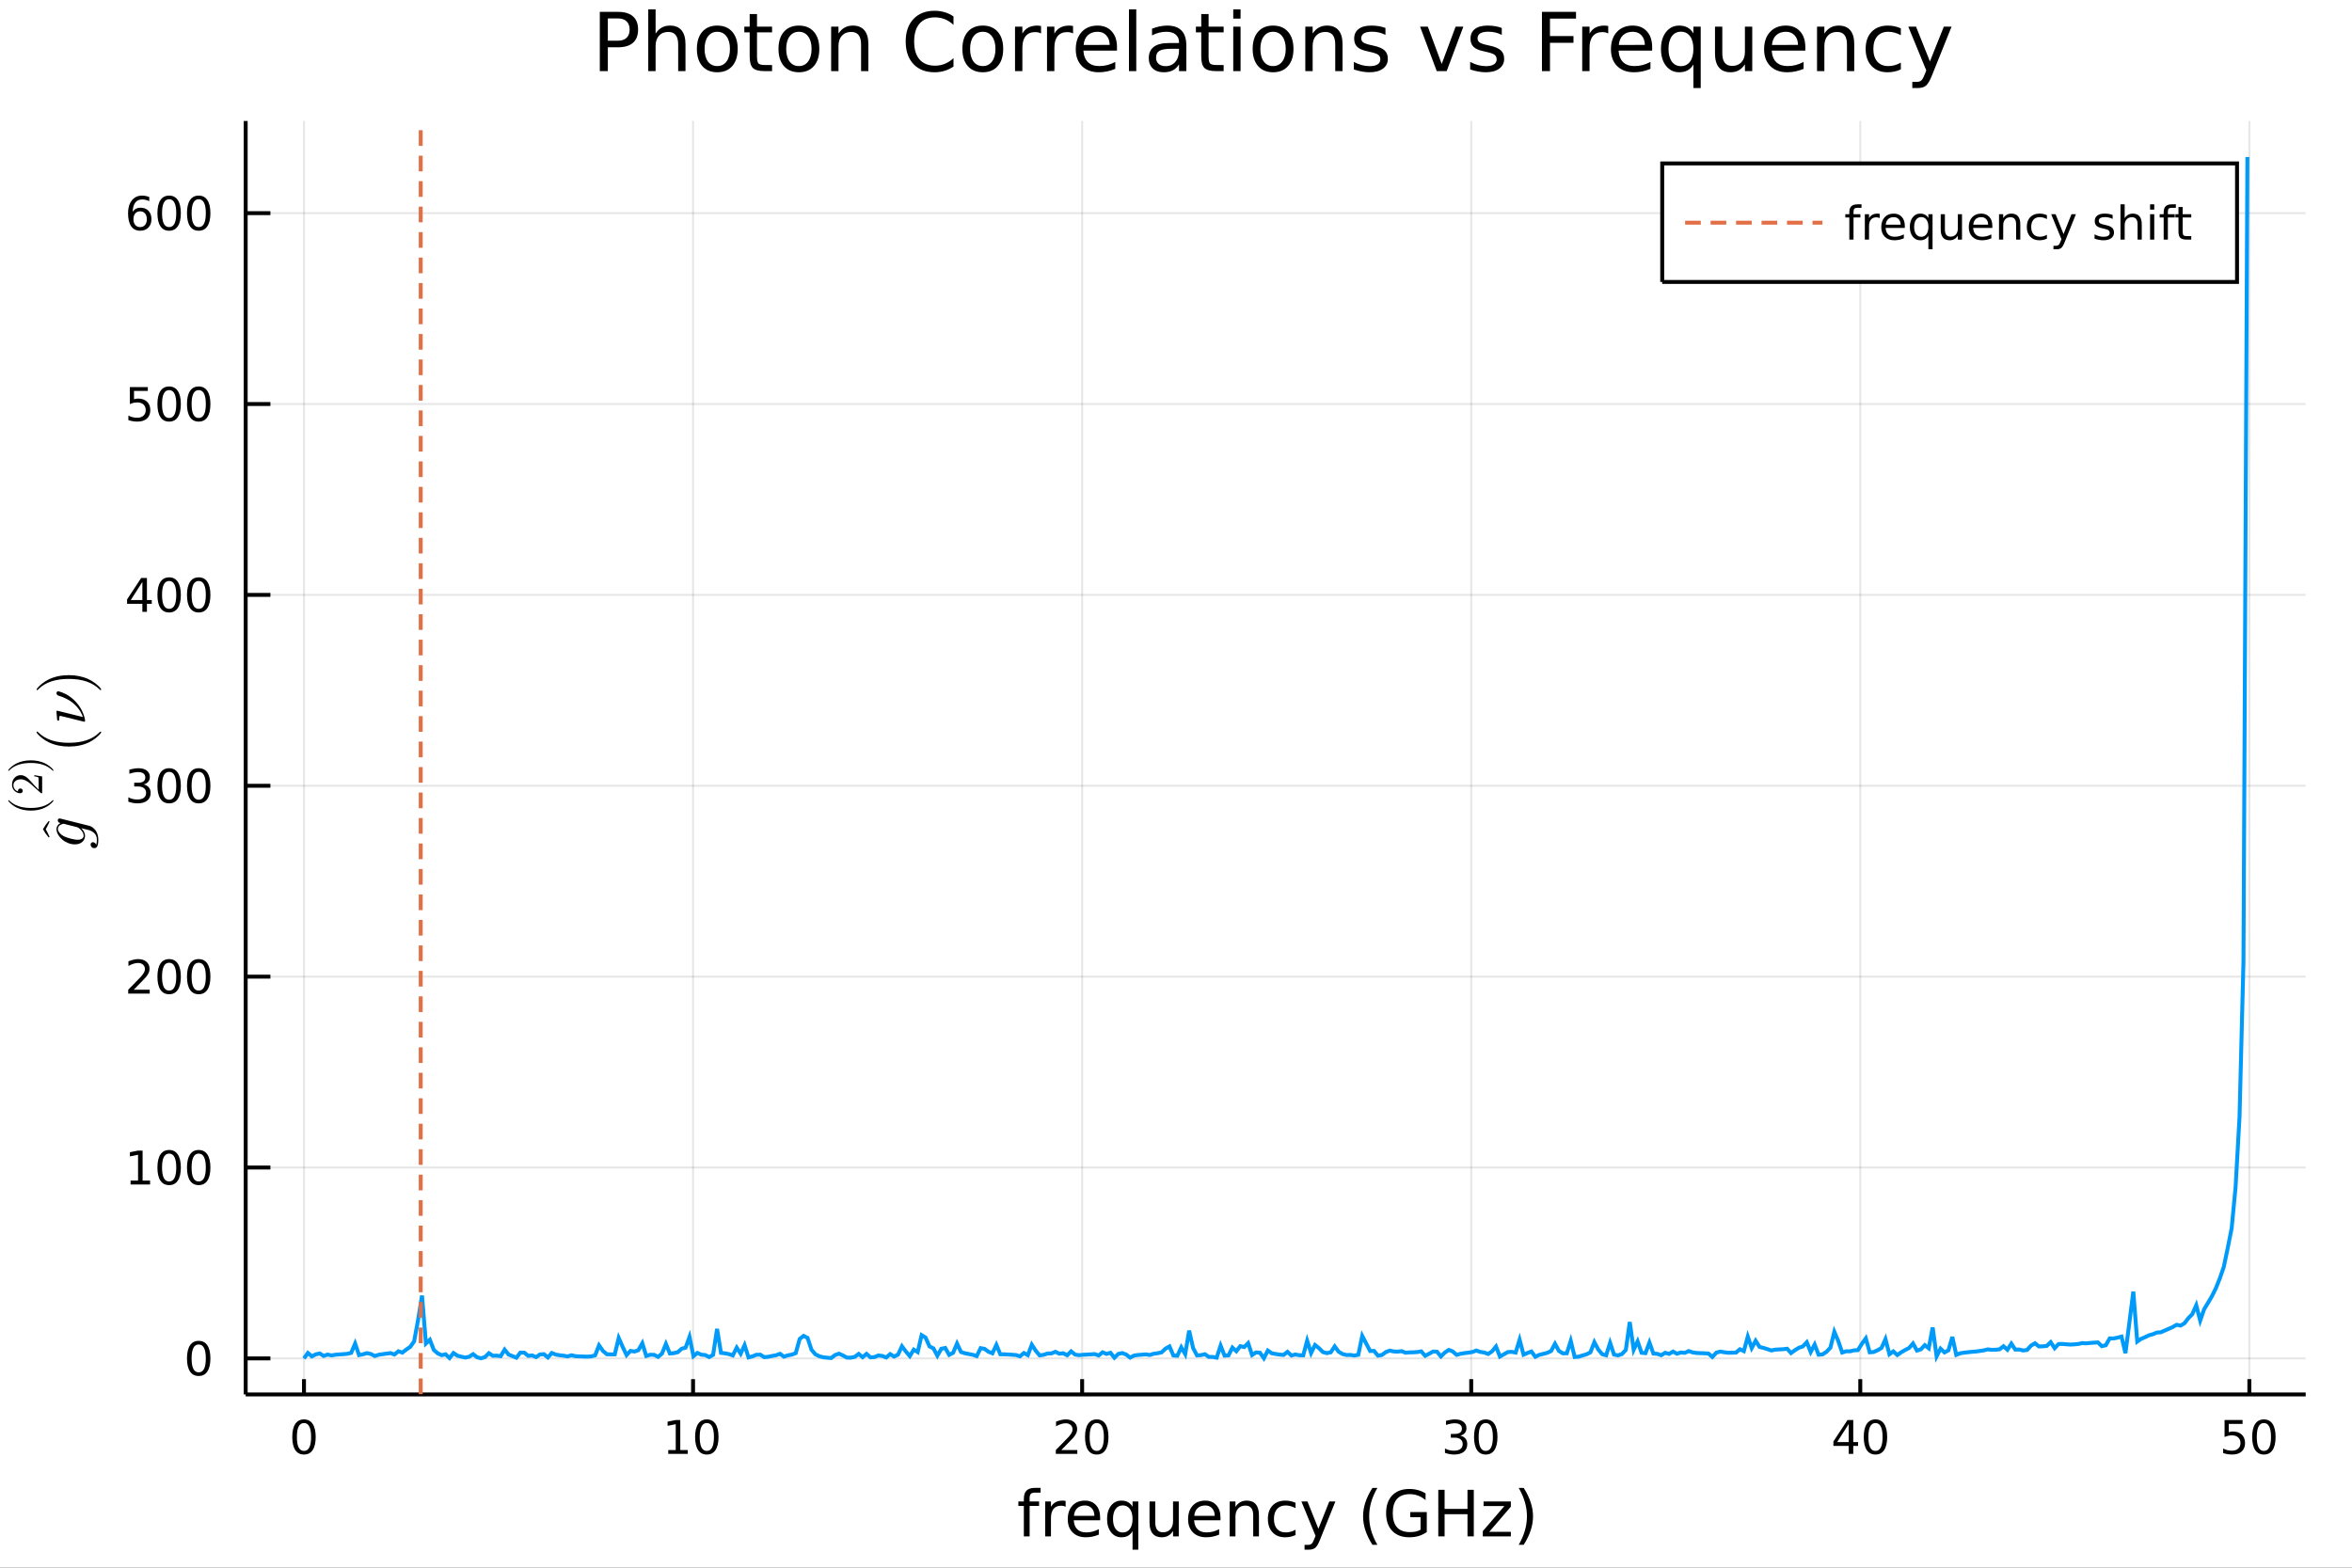 <?xml version="1.0" encoding="utf-8"?>
<svg xmlns="http://www.w3.org/2000/svg" xmlns:xlink="http://www.w3.org/1999/xlink" width="600" height="400" viewBox="0 0 2400 1600">
<rect x="0" y="0" width="2400" height="1600" fill="#333333" stroke="none"/>
<defs>
  <clipPath id="clip040">
    <rect x="0" y="0" width="2400" height="1600"/>
  </clipPath>
</defs>
<path clip-path="url(#clip040)" d="
M0 1600 L2400 1600 L2400 0 L0 0  Z
  " fill="#ffffff" fill-rule="evenodd" fill-opacity="1"/>
<defs>
  <clipPath id="clip041">
    <rect x="480" y="0" width="1681" height="1600"/>
  </clipPath>
</defs>
<defs>
  <clipPath id="clip042">
    <rect x="266" y="123" width="2087" height="1305"/>
  </clipPath>
</defs>
<path clip-path="url(#clip040)" d="
M250.695 1423.18 L2352.76 1423.18 L2352.76 123.472 L250.695 123.472  Z
  " fill="#ffffff" fill-rule="evenodd" fill-opacity="1"/>
<defs>
  <clipPath id="clip043">
    <rect x="250" y="123" width="2103" height="1301"/>
  </clipPath>
</defs>
<polyline clip-path="url(#clip043)" style="stroke:#000000; stroke-width:2; stroke-opacity:0.1; fill:none" points="
  310.187,1423.18 310.187,123.472 
  "/>
<polyline clip-path="url(#clip043)" style="stroke:#000000; stroke-width:2; stroke-opacity:0.1; fill:none" points="
  707.204,1423.18 707.204,123.472 
  "/>
<polyline clip-path="url(#clip043)" style="stroke:#000000; stroke-width:2; stroke-opacity:0.1; fill:none" points="
  1104.22,1423.18 1104.22,123.472 
  "/>
<polyline clip-path="url(#clip043)" style="stroke:#000000; stroke-width:2; stroke-opacity:0.1; fill:none" points="
  1501.24,1423.18 1501.24,123.472 
  "/>
<polyline clip-path="url(#clip043)" style="stroke:#000000; stroke-width:2; stroke-opacity:0.1; fill:none" points="
  1898.25,1423.18 1898.25,123.472 
  "/>
<polyline clip-path="url(#clip043)" style="stroke:#000000; stroke-width:2; stroke-opacity:0.1; fill:none" points="
  2295.27,1423.18 2295.27,123.472 
  "/>
<polyline clip-path="url(#clip040)" style="stroke:#000000; stroke-width:4; stroke-opacity:1; fill:none" points="
  250.695,1423.18 2352.76,1423.18 
  "/>
<polyline clip-path="url(#clip040)" style="stroke:#000000; stroke-width:4; stroke-opacity:1; fill:none" points="
  310.187,1423.18 310.187,1407.58 
  "/>
<polyline clip-path="url(#clip040)" style="stroke:#000000; stroke-width:4; stroke-opacity:1; fill:none" points="
  707.204,1423.18 707.204,1407.58 
  "/>
<polyline clip-path="url(#clip040)" style="stroke:#000000; stroke-width:4; stroke-opacity:1; fill:none" points="
  1104.22,1423.18 1104.22,1407.58 
  "/>
<polyline clip-path="url(#clip040)" style="stroke:#000000; stroke-width:4; stroke-opacity:1; fill:none" points="
  1501.24,1423.18 1501.24,1407.58 
  "/>
<polyline clip-path="url(#clip040)" style="stroke:#000000; stroke-width:4; stroke-opacity:1; fill:none" points="
  1898.25,1423.18 1898.25,1407.58 
  "/>
<polyline clip-path="url(#clip040)" style="stroke:#000000; stroke-width:4; stroke-opacity:1; fill:none" points="
  2295.27,1423.18 2295.27,1407.58 
  "/>
<path clip-path="url(#clip040)" d="M 0 0 M310.187 1452.37 Q306.576 1452.37 304.748 1455.94 Q302.942 1459.48 302.942 1466.61 Q302.942 1473.71 304.748 1477.28 Q306.576 1480.82 310.187 1480.82 Q313.822 1480.82 315.627 1477.28 Q317.456 1473.71 317.456 1466.61 Q317.456 1459.48 315.627 1455.94 Q313.822 1452.37 310.187 1452.37 M310.187 1448.67 Q315.998 1448.67 319.053 1453.27 Q322.132 1457.86 322.132 1466.61 Q322.132 1475.33 319.053 1479.94 Q315.998 1484.52 310.187 1484.52 Q304.377 1484.52 301.299 1479.94 Q298.243 1475.33 298.243 1466.61 Q298.243 1457.86 301.299 1453.27 Q304.377 1448.67 310.187 1448.67 Z" fill="#000000" fill-rule="evenodd" fill-opacity="1" /><path clip-path="url(#clip040)" d="M 0 0 M681.892 1479.92 L689.531 1479.92 L689.531 1453.55 L681.22 1455.22 L681.22 1450.96 L689.484 1449.29 L694.16 1449.29 L694.16 1479.92 L701.799 1479.92 L701.799 1483.85 L681.892 1483.85 L681.892 1479.92 Z" fill="#000000" fill-rule="evenodd" fill-opacity="1" /><path clip-path="url(#clip040)" d="M 0 0 M721.243 1452.37 Q717.632 1452.37 715.804 1455.94 Q713.998 1459.48 713.998 1466.61 Q713.998 1473.71 715.804 1477.28 Q717.632 1480.82 721.243 1480.82 Q724.878 1480.82 726.683 1477.28 Q728.512 1473.71 728.512 1466.61 Q728.512 1459.48 726.683 1455.94 Q724.878 1452.37 721.243 1452.37 M721.243 1448.67 Q727.054 1448.67 730.109 1453.27 Q733.188 1457.86 733.188 1466.61 Q733.188 1475.33 730.109 1479.94 Q727.054 1484.52 721.243 1484.52 Q715.433 1484.52 712.355 1479.94 Q709.299 1475.33 709.299 1466.61 Q709.299 1457.86 712.355 1453.27 Q715.433 1448.67 721.243 1448.67 Z" fill="#000000" fill-rule="evenodd" fill-opacity="1" /><path clip-path="url(#clip040)" d="M 0 0 M1082.99 1479.92 L1099.31 1479.92 L1099.31 1483.85 L1077.37 1483.85 L1077.37 1479.92 Q1080.03 1477.16 1084.61 1472.53 Q1089.22 1467.88 1090.4 1466.54 Q1092.65 1464.01 1093.53 1462.28 Q1094.43 1460.52 1094.43 1458.83 Q1094.43 1456.07 1092.48 1454.34 Q1090.56 1452.6 1087.46 1452.6 Q1085.26 1452.6 1082.81 1453.37 Q1080.38 1454.13 1077.6 1455.68 L1077.6 1450.96 Q1080.42 1449.82 1082.88 1449.25 Q1085.33 1448.67 1087.37 1448.67 Q1092.74 1448.67 1095.93 1451.35 Q1099.13 1454.04 1099.13 1458.53 Q1099.13 1460.66 1098.32 1462.58 Q1097.53 1464.48 1095.42 1467.07 Q1094.85 1467.74 1091.74 1470.96 Q1088.64 1474.15 1082.99 1479.92 Z" fill="#000000" fill-rule="evenodd" fill-opacity="1" /><path clip-path="url(#clip040)" d="M 0 0 M1119.13 1452.37 Q1115.52 1452.37 1113.69 1455.94 Q1111.88 1459.48 1111.88 1466.61 Q1111.88 1473.71 1113.69 1477.28 Q1115.52 1480.82 1119.13 1480.82 Q1122.76 1480.82 1124.57 1477.28 Q1126.4 1473.71 1126.4 1466.61 Q1126.4 1459.48 1124.57 1455.94 Q1122.76 1452.37 1119.13 1452.37 M1119.13 1448.67 Q1124.94 1448.67 1127.99 1453.27 Q1131.07 1457.86 1131.07 1466.61 Q1131.07 1475.33 1127.99 1479.94 Q1124.94 1484.52 1119.13 1484.52 Q1113.32 1484.52 1110.24 1479.94 Q1107.18 1475.33 1107.18 1466.61 Q1107.18 1457.86 1110.24 1453.27 Q1113.32 1448.67 1119.13 1448.67 Z" fill="#000000" fill-rule="evenodd" fill-opacity="1" /><path clip-path="url(#clip040)" d="M 0 0 M1490.08 1465.22 Q1493.44 1465.94 1495.31 1468.2 Q1497.21 1470.47 1497.21 1473.81 Q1497.21 1478.92 1493.69 1481.72 Q1490.17 1484.52 1483.69 1484.52 Q1481.52 1484.52 1479.2 1484.08 Q1476.91 1483.67 1474.46 1482.81 L1474.46 1478.3 Q1476.4 1479.43 1478.71 1480.01 Q1481.03 1480.59 1483.55 1480.59 Q1487.95 1480.59 1490.24 1478.85 Q1492.56 1477.12 1492.56 1473.81 Q1492.56 1470.75 1490.4 1469.04 Q1488.27 1467.3 1484.46 1467.3 L1480.43 1467.3 L1480.43 1463.46 L1484.64 1463.46 Q1488.09 1463.46 1489.92 1462.09 Q1491.75 1460.7 1491.75 1458.11 Q1491.75 1455.45 1489.85 1454.04 Q1487.97 1452.6 1484.46 1452.6 Q1482.53 1452.6 1480.33 1453.02 Q1478.14 1453.44 1475.5 1454.31 L1475.5 1450.15 Q1478.16 1449.41 1480.47 1449.04 Q1482.81 1448.67 1484.87 1448.67 Q1490.2 1448.67 1493.3 1451.1 Q1496.4 1453.5 1496.4 1457.63 Q1496.4 1460.5 1494.76 1462.49 Q1493.11 1464.45 1490.08 1465.22 Z" fill="#000000" fill-rule="evenodd" fill-opacity="1" /><path clip-path="url(#clip040)" d="M 0 0 M1516.08 1452.37 Q1512.46 1452.37 1510.64 1455.94 Q1508.83 1459.48 1508.83 1466.61 Q1508.83 1473.71 1510.64 1477.28 Q1512.46 1480.82 1516.08 1480.82 Q1519.71 1480.82 1521.52 1477.28 Q1523.34 1473.71 1523.34 1466.61 Q1523.34 1459.48 1521.52 1455.94 Q1519.71 1452.37 1516.08 1452.37 M1516.08 1448.67 Q1521.89 1448.67 1524.94 1453.27 Q1528.02 1457.86 1528.02 1466.61 Q1528.02 1475.33 1524.94 1479.94 Q1521.89 1484.52 1516.08 1484.52 Q1510.27 1484.52 1507.19 1479.94 Q1504.13 1475.33 1504.13 1466.61 Q1504.13 1457.86 1507.19 1453.27 Q1510.27 1448.67 1516.08 1448.67 Z" fill="#000000" fill-rule="evenodd" fill-opacity="1" /><path clip-path="url(#clip040)" d="M 0 0 M1886.43 1453.37 L1874.62 1471.81 L1886.43 1471.81 L1886.43 1453.37 M1885.2 1449.29 L1891.08 1449.29 L1891.08 1471.81 L1896.01 1471.81 L1896.01 1475.7 L1891.08 1475.7 L1891.08 1483.85 L1886.43 1483.85 L1886.43 1475.7 L1870.82 1475.7 L1870.82 1471.19 L1885.2 1449.29 Z" fill="#000000" fill-rule="evenodd" fill-opacity="1" /><path clip-path="url(#clip040)" d="M 0 0 M1913.74 1452.37 Q1910.13 1452.37 1908.3 1455.94 Q1906.49 1459.48 1906.49 1466.61 Q1906.49 1473.71 1908.3 1477.28 Q1910.13 1480.82 1913.74 1480.82 Q1917.37 1480.82 1919.18 1477.28 Q1921.01 1473.71 1921.01 1466.61 Q1921.01 1459.48 1919.18 1455.94 Q1917.37 1452.37 1913.74 1452.37 M1913.74 1448.67 Q1919.55 1448.67 1922.61 1453.27 Q1925.68 1457.86 1925.68 1466.61 Q1925.68 1475.33 1922.61 1479.94 Q1919.55 1484.52 1913.74 1484.52 Q1907.93 1484.52 1904.85 1479.94 Q1901.8 1475.33 1901.8 1466.61 Q1901.8 1457.86 1904.85 1453.27 Q1907.93 1448.67 1913.74 1448.67 Z" fill="#000000" fill-rule="evenodd" fill-opacity="1" /><path clip-path="url(#clip040)" d="M 0 0 M2269.97 1449.29 L2288.33 1449.29 L2288.33 1453.23 L2274.25 1453.23 L2274.25 1461.7 Q2275.27 1461.35 2276.29 1461.19 Q2277.31 1461 2278.33 1461 Q2284.11 1461 2287.49 1464.18 Q2290.87 1467.35 2290.87 1472.76 Q2290.87 1478.34 2287.4 1481.44 Q2283.93 1484.52 2277.61 1484.52 Q2275.43 1484.52 2273.16 1484.15 Q2270.92 1483.78 2268.51 1483.04 L2268.51 1478.34 Q2270.59 1479.48 2272.82 1480.03 Q2275.04 1480.59 2277.52 1480.59 Q2281.52 1480.59 2283.86 1478.48 Q2286.2 1476.38 2286.2 1472.76 Q2286.2 1469.15 2283.86 1467.05 Q2281.52 1464.94 2277.52 1464.94 Q2275.64 1464.94 2273.77 1465.36 Q2271.91 1465.77 2269.97 1466.65 L2269.97 1449.29 Z" fill="#000000" fill-rule="evenodd" fill-opacity="1" /><path clip-path="url(#clip040)" d="M 0 0 M2310.09 1452.37 Q2306.47 1452.37 2304.65 1455.94 Q2302.84 1459.48 2302.84 1466.61 Q2302.84 1473.71 2304.65 1477.28 Q2306.47 1480.82 2310.09 1480.82 Q2313.72 1480.82 2315.53 1477.28 Q2317.35 1473.71 2317.35 1466.61 Q2317.35 1459.48 2315.53 1455.94 Q2313.72 1452.37 2310.09 1452.37 M2310.09 1448.67 Q2315.9 1448.67 2318.95 1453.27 Q2322.03 1457.86 2322.03 1466.61 Q2322.03 1475.33 2318.95 1479.94 Q2315.9 1484.52 2310.09 1484.52 Q2304.28 1484.52 2301.2 1479.94 Q2298.14 1475.33 2298.14 1466.61 Q2298.14 1457.86 2301.2 1453.27 Q2304.28 1448.67 2310.09 1448.67 Z" fill="#000000" fill-rule="evenodd" fill-opacity="1" /><path clip-path="url(#clip040)" d="M 0 0 M1061.83 1518.52 L1061.83 1523.39 L1056.23 1523.39 Q1053.08 1523.39 1051.84 1524.66 Q1050.63 1525.93 1050.63 1529.24 L1050.63 1532.4 L1060.27 1532.4 L1060.27 1536.95 L1050.63 1536.95 L1050.63 1568.04 L1044.74 1568.04 L1044.74 1536.95 L1039.14 1536.95 L1039.14 1532.4 L1044.74 1532.4 L1044.74 1529.91 Q1044.74 1523.96 1047.51 1521.26 Q1050.28 1518.52 1056.3 1518.52 L1061.83 1518.52 Z" fill="#000000" fill-rule="evenodd" fill-opacity="1" /><path clip-path="url(#clip040)" d="M 0 0 M1087.39 1537.87 Q1086.41 1537.3 1085.23 1537.04 Q1084.08 1536.76 1082.68 1536.76 Q1077.72 1536.76 1075.04 1540 Q1072.4 1543.22 1072.4 1549.27 L1072.4 1568.04 L1066.51 1568.04 L1066.51 1532.4 L1072.4 1532.4 L1072.4 1537.93 Q1074.25 1534.69 1077.21 1533.13 Q1080.17 1531.54 1084.4 1531.54 Q1085.01 1531.54 1085.74 1531.63 Q1086.47 1531.7 1087.36 1531.85 L1087.39 1537.87 Z" fill="#000000" fill-rule="evenodd" fill-opacity="1" /><path clip-path="url(#clip040)" d="M 0 0 M1122.59 1548.76 L1122.59 1551.62 L1095.67 1551.62 Q1096.05 1557.67 1099.3 1560.85 Q1102.57 1564 1108.4 1564 Q1111.77 1564 1114.92 1563.17 Q1118.11 1562.35 1121.23 1560.69 L1121.23 1566.23 Q1118.07 1567.57 1114.76 1568.27 Q1111.45 1568.97 1108.05 1568.97 Q1099.52 1568.97 1094.52 1564 Q1089.56 1559.04 1089.56 1550.57 Q1089.56 1541.82 1094.27 1536.69 Q1099.01 1531.54 1107.03 1531.54 Q1114.22 1531.54 1118.39 1536.18 Q1122.59 1540.8 1122.59 1548.76 M1116.74 1547.04 Q1116.67 1542.23 1114.03 1539.37 Q1111.42 1536.5 1107.09 1536.5 Q1102.19 1536.5 1099.23 1539.27 Q1096.3 1542.04 1095.86 1547.07 L1116.74 1547.04 Z" fill="#000000" fill-rule="evenodd" fill-opacity="1" /><path clip-path="url(#clip040)" d="M 0 0 M1135.71 1550.25 Q1135.71 1556.71 1138.35 1560.4 Q1141.02 1564.07 1145.67 1564.07 Q1150.32 1564.07 1152.99 1560.4 Q1155.66 1556.71 1155.66 1550.25 Q1155.66 1543.79 1152.99 1540.13 Q1150.32 1536.44 1145.67 1536.44 Q1141.02 1536.44 1138.35 1540.13 Q1135.71 1543.79 1135.71 1550.25 M1155.66 1562.7 Q1153.82 1565.88 1150.99 1567.44 Q1148.18 1568.97 1144.24 1568.97 Q1137.78 1568.97 1133.7 1563.81 Q1129.66 1558.65 1129.66 1550.25 Q1129.66 1541.85 1133.7 1536.69 Q1137.78 1531.54 1144.24 1531.54 Q1148.18 1531.54 1150.99 1533.1 Q1153.82 1534.62 1155.66 1537.81 L1155.66 1532.4 L1161.52 1532.4 L1161.52 1581.6 L1155.66 1581.6 L1155.66 1562.7 Z" fill="#000000" fill-rule="evenodd" fill-opacity="1" /><path clip-path="url(#clip040)" d="M 0 0 M1172.98 1553.98 L1172.98 1532.4 L1178.84 1532.4 L1178.84 1553.75 Q1178.84 1558.81 1180.81 1561.36 Q1182.78 1563.87 1186.73 1563.87 Q1191.47 1563.87 1194.21 1560.85 Q1196.98 1557.83 1196.98 1552.61 L1196.98 1532.4 L1202.83 1532.4 L1202.83 1568.04 L1196.98 1568.04 L1196.98 1562.57 Q1194.85 1565.82 1192.01 1567.41 Q1189.21 1568.97 1185.49 1568.97 Q1179.34 1568.97 1176.16 1565.15 Q1172.98 1561.33 1172.98 1553.98 M1187.72 1531.54 L1187.72 1531.54 Z" fill="#000000" fill-rule="evenodd" fill-opacity="1" /><path clip-path="url(#clip040)" d="M 0 0 M1245.39 1548.76 L1245.39 1551.62 L1218.46 1551.62 Q1218.84 1557.67 1222.09 1560.85 Q1225.37 1564 1231.19 1564 Q1234.57 1564 1237.72 1563.17 Q1240.9 1562.35 1244.02 1560.69 L1244.02 1566.23 Q1240.87 1567.57 1237.56 1568.27 Q1234.25 1568.97 1230.84 1568.97 Q1222.31 1568.97 1217.32 1564 Q1212.35 1559.04 1212.35 1550.57 Q1212.35 1541.82 1217.06 1536.69 Q1221.8 1531.54 1229.82 1531.54 Q1237.02 1531.54 1241.19 1536.18 Q1245.39 1540.8 1245.39 1548.76 M1239.53 1547.04 Q1239.47 1542.23 1236.83 1539.37 Q1234.22 1536.5 1229.89 1536.5 Q1224.99 1536.5 1222.03 1539.27 Q1219.1 1542.04 1218.65 1547.07 L1239.53 1547.04 Z" fill="#000000" fill-rule="evenodd" fill-opacity="1" /><path clip-path="url(#clip040)" d="M 0 0 M1284.63 1546.53 L1284.63 1568.04 L1278.78 1568.04 L1278.78 1546.72 Q1278.78 1541.66 1276.8 1539.14 Q1274.83 1536.63 1270.88 1536.63 Q1266.14 1536.63 1263.4 1539.65 Q1260.67 1542.68 1260.67 1547.9 L1260.67 1568.04 L1254.78 1568.04 L1254.78 1532.4 L1260.67 1532.4 L1260.67 1537.93 Q1262.77 1534.72 1265.6 1533.13 Q1268.46 1531.54 1272.19 1531.54 Q1278.33 1531.54 1281.48 1535.36 Q1284.63 1539.14 1284.63 1546.53 Z" fill="#000000" fill-rule="evenodd" fill-opacity="1" /><path clip-path="url(#clip040)" d="M 0 0 M1321.97 1533.76 L1321.97 1539.24 Q1319.49 1537.87 1316.97 1537.2 Q1314.49 1536.5 1311.94 1536.5 Q1306.25 1536.5 1303.09 1540.13 Q1299.94 1543.73 1299.94 1550.25 Q1299.94 1556.78 1303.09 1560.4 Q1306.25 1564 1311.94 1564 Q1314.49 1564 1316.97 1563.33 Q1319.49 1562.63 1321.97 1561.26 L1321.97 1566.68 Q1319.52 1567.82 1316.88 1568.39 Q1314.27 1568.97 1311.31 1568.97 Q1303.25 1568.97 1298.51 1563.91 Q1293.77 1558.85 1293.77 1550.25 Q1293.77 1541.53 1298.54 1536.53 Q1303.35 1531.54 1311.69 1531.54 Q1314.39 1531.54 1316.97 1532.11 Q1319.55 1532.65 1321.97 1533.76 Z" fill="#000000" fill-rule="evenodd" fill-opacity="1" /><path clip-path="url(#clip040)" d="M 0 0 M1346.99 1571.35 Q1344.5 1577.72 1342.15 1579.66 Q1339.79 1581.6 1335.85 1581.6 L1331.17 1581.6 L1331.17 1576.7 L1334.6 1576.7 Q1337.02 1576.7 1338.36 1575.56 Q1339.7 1574.41 1341.32 1570.14 L1342.37 1567.47 L1327.95 1532.4 L1334.16 1532.4 L1345.3 1560.28 L1356.44 1532.4 L1362.65 1532.4 L1346.99 1571.35 Z" fill="#000000" fill-rule="evenodd" fill-opacity="1" /><path clip-path="url(#clip040)" d="M 0 0 M1405.52 1518.58 Q1401.25 1525.9 1399.18 1533.06 Q1397.12 1540.23 1397.12 1547.58 Q1397.12 1554.93 1399.18 1562.16 Q1401.29 1569.35 1405.52 1576.64 L1400.43 1576.64 Q1395.65 1569.16 1393.26 1561.93 Q1390.91 1554.71 1390.91 1547.58 Q1390.91 1540.48 1393.26 1533.29 Q1395.62 1526.09 1400.43 1518.58 L1405.52 1518.58 Z" fill="#000000" fill-rule="evenodd" fill-opacity="1" /><path clip-path="url(#clip040)" d="M 0 0 M1449.54 1561.26 L1449.54 1548.5 L1439.03 1548.5 L1439.03 1543.22 L1455.9 1543.22 L1455.9 1563.62 Q1452.18 1566.26 1447.69 1567.63 Q1443.2 1568.97 1438.11 1568.97 Q1426.97 1568.97 1420.67 1562.47 Q1414.4 1555.95 1414.4 1544.33 Q1414.4 1532.68 1420.67 1526.19 Q1426.97 1519.66 1438.11 1519.66 Q1442.76 1519.66 1446.93 1520.81 Q1451.13 1521.96 1454.66 1524.18 L1454.66 1531.03 Q1451.1 1528 1447.09 1526.48 Q1443.08 1524.95 1438.65 1524.95 Q1429.93 1524.95 1425.54 1529.82 Q1421.18 1534.69 1421.18 1544.33 Q1421.18 1553.94 1425.54 1558.81 Q1429.93 1563.68 1438.65 1563.68 Q1442.06 1563.68 1444.73 1563.11 Q1447.4 1562.51 1449.54 1561.26 Z" fill="#000000" fill-rule="evenodd" fill-opacity="1" /><path clip-path="url(#clip040)" d="M 0 0 M1467.65 1520.52 L1474.08 1520.52 L1474.08 1540 L1497.44 1540 L1497.44 1520.52 L1503.87 1520.52 L1503.87 1568.04 L1497.44 1568.04 L1497.44 1545.41 L1474.08 1545.41 L1474.08 1568.04 L1467.65 1568.04 L1467.65 1520.52 Z" fill="#000000" fill-rule="evenodd" fill-opacity="1" /><path clip-path="url(#clip040)" d="M 0 0 M1513.86 1532.4 L1541.68 1532.4 L1541.68 1537.74 L1519.66 1563.37 L1541.68 1563.37 L1541.68 1568.04 L1513.07 1568.04 L1513.07 1562.7 L1535.09 1537.07 L1513.86 1537.07 L1513.86 1532.4 Z" fill="#000000" fill-rule="evenodd" fill-opacity="1" /><path clip-path="url(#clip040)" d="M 0 0 M1549.7 1518.58 L1554.79 1518.58 Q1559.57 1526.09 1561.92 1533.29 Q1564.31 1540.48 1564.31 1547.58 Q1564.31 1554.71 1561.92 1561.93 Q1559.57 1569.16 1554.79 1576.64 L1549.7 1576.64 Q1553.93 1569.35 1556 1562.16 Q1558.1 1554.93 1558.1 1547.58 Q1558.1 1540.23 1556 1533.06 Q1553.93 1525.9 1549.7 1518.58 Z" fill="#000000" fill-rule="evenodd" fill-opacity="1" /><polyline clip-path="url(#clip043)" style="stroke:#000000; stroke-width:2; stroke-opacity:0.1; fill:none" points="
  250.695,1386.4 2352.76,1386.4 
  "/>
<polyline clip-path="url(#clip043)" style="stroke:#000000; stroke-width:2; stroke-opacity:0.1; fill:none" points="
  250.695,1191.59 2352.76,1191.59 
  "/>
<polyline clip-path="url(#clip043)" style="stroke:#000000; stroke-width:2; stroke-opacity:0.1; fill:none" points="
  250.695,996.776 2352.76,996.776 
  "/>
<polyline clip-path="url(#clip043)" style="stroke:#000000; stroke-width:2; stroke-opacity:0.1; fill:none" points="
  250.695,801.966 2352.76,801.966 
  "/>
<polyline clip-path="url(#clip043)" style="stroke:#000000; stroke-width:2; stroke-opacity:0.1; fill:none" points="
  250.695,607.156 2352.76,607.156 
  "/>
<polyline clip-path="url(#clip043)" style="stroke:#000000; stroke-width:2; stroke-opacity:0.1; fill:none" points="
  250.695,412.346 2352.76,412.346 
  "/>
<polyline clip-path="url(#clip043)" style="stroke:#000000; stroke-width:2; stroke-opacity:0.1; fill:none" points="
  250.695,217.536 2352.76,217.536 
  "/>
<polyline clip-path="url(#clip040)" style="stroke:#000000; stroke-width:4; stroke-opacity:1; fill:none" points="
  250.695,1423.18 250.695,123.472 
  "/>
<polyline clip-path="url(#clip040)" style="stroke:#000000; stroke-width:4; stroke-opacity:1; fill:none" points="
  250.695,1386.4 275.92,1386.4 
  "/>
<polyline clip-path="url(#clip040)" style="stroke:#000000; stroke-width:4; stroke-opacity:1; fill:none" points="
  250.695,1191.59 275.92,1191.59 
  "/>
<polyline clip-path="url(#clip040)" style="stroke:#000000; stroke-width:4; stroke-opacity:1; fill:none" points="
  250.695,996.776 275.92,996.776 
  "/>
<polyline clip-path="url(#clip040)" style="stroke:#000000; stroke-width:4; stroke-opacity:1; fill:none" points="
  250.695,801.966 275.92,801.966 
  "/>
<polyline clip-path="url(#clip040)" style="stroke:#000000; stroke-width:4; stroke-opacity:1; fill:none" points="
  250.695,607.156 275.92,607.156 
  "/>
<polyline clip-path="url(#clip040)" style="stroke:#000000; stroke-width:4; stroke-opacity:1; fill:none" points="
  250.695,412.346 275.92,412.346 
  "/>
<polyline clip-path="url(#clip040)" style="stroke:#000000; stroke-width:4; stroke-opacity:1; fill:none" points="
  250.695,217.536 275.92,217.536 
  "/>
<path clip-path="url(#clip040)" d="M 0 0 M202.751 1372.19 Q199.14 1372.19 197.311 1375.76 Q195.505 1379.3 195.505 1386.43 Q195.505 1393.54 197.311 1397.1 Q199.14 1400.64 202.751 1400.64 Q206.385 1400.64 208.191 1397.1 Q210.019 1393.54 210.019 1386.43 Q210.019 1379.3 208.191 1375.76 Q206.385 1372.19 202.751 1372.19 M202.751 1368.49 Q208.561 1368.49 211.616 1373.1 Q214.695 1377.68 214.695 1386.43 Q214.695 1395.16 211.616 1399.76 Q208.561 1404.35 202.751 1404.35 Q196.941 1404.35 193.862 1399.76 Q190.806 1395.16 190.806 1386.43 Q190.806 1377.68 193.862 1373.1 Q196.941 1368.49 202.751 1368.49 Z" fill="#000000" fill-rule="evenodd" fill-opacity="1" /><path clip-path="url(#clip040)" d="M 0 0 M133.237 1204.93 L140.876 1204.93 L140.876 1178.56 L132.566 1180.23 L132.566 1175.97 L140.83 1174.31 L145.506 1174.31 L145.506 1204.93 L153.145 1204.93 L153.145 1208.87 L133.237 1208.87 L133.237 1204.93 Z" fill="#000000" fill-rule="evenodd" fill-opacity="1" /><path clip-path="url(#clip040)" d="M 0 0 M172.589 1177.38 Q168.978 1177.38 167.149 1180.95 Q165.344 1184.49 165.344 1191.62 Q165.344 1198.73 167.149 1202.29 Q168.978 1205.83 172.589 1205.83 Q176.223 1205.83 178.029 1202.29 Q179.857 1198.73 179.857 1191.62 Q179.857 1184.49 178.029 1180.95 Q176.223 1177.38 172.589 1177.38 M172.589 1173.68 Q178.399 1173.68 181.455 1178.29 Q184.533 1182.87 184.533 1191.62 Q184.533 1200.35 181.455 1204.95 Q178.399 1209.54 172.589 1209.54 Q166.779 1209.54 163.7 1204.95 Q160.645 1200.35 160.645 1191.62 Q160.645 1182.87 163.7 1178.29 Q166.779 1173.68 172.589 1173.68 Z" fill="#000000" fill-rule="evenodd" fill-opacity="1" /><path clip-path="url(#clip040)" d="M 0 0 M202.751 1177.38 Q199.14 1177.38 197.311 1180.95 Q195.505 1184.49 195.505 1191.62 Q195.505 1198.73 197.311 1202.29 Q199.14 1205.83 202.751 1205.83 Q206.385 1205.83 208.191 1202.29 Q210.019 1198.73 210.019 1191.62 Q210.019 1184.49 208.191 1180.95 Q206.385 1177.38 202.751 1177.38 M202.751 1173.68 Q208.561 1173.68 211.616 1178.29 Q214.695 1182.87 214.695 1191.62 Q214.695 1200.35 211.616 1204.95 Q208.561 1209.54 202.751 1209.54 Q196.941 1209.54 193.862 1204.95 Q190.806 1200.35 190.806 1191.62 Q190.806 1182.87 193.862 1178.29 Q196.941 1173.68 202.751 1173.68 Z" fill="#000000" fill-rule="evenodd" fill-opacity="1" /><path clip-path="url(#clip040)" d="M 0 0 M136.455 1010.12 L152.774 1010.12 L152.774 1014.06 L130.83 1014.06 L130.83 1010.12 Q133.492 1007.37 138.075 1002.74 Q142.682 998.084 143.862 996.741 Q146.108 994.218 146.987 992.482 Q147.89 990.723 147.89 989.033 Q147.89 986.278 145.946 984.542 Q144.024 982.806 140.922 982.806 Q138.723 982.806 136.27 983.57 Q133.839 984.334 131.061 985.885 L131.061 981.162 Q133.885 980.028 136.339 979.45 Q138.793 978.871 140.83 978.871 Q146.2 978.871 149.395 981.556 Q152.589 984.241 152.589 988.732 Q152.589 990.862 151.779 992.783 Q150.992 994.681 148.885 997.274 Q148.307 997.945 145.205 1001.16 Q142.103 1004.36 136.455 1010.12 Z" fill="#000000" fill-rule="evenodd" fill-opacity="1" /><path clip-path="url(#clip040)" d="M 0 0 M172.589 982.575 Q168.978 982.575 167.149 986.139 Q165.344 989.681 165.344 996.811 Q165.344 1003.92 167.149 1007.48 Q168.978 1011.02 172.589 1011.02 Q176.223 1011.02 178.029 1007.48 Q179.857 1003.92 179.857 996.811 Q179.857 989.681 178.029 986.139 Q176.223 982.575 172.589 982.575 M172.589 978.871 Q178.399 978.871 181.455 983.477 Q184.533 988.061 184.533 996.811 Q184.533 1005.54 181.455 1010.14 Q178.399 1014.73 172.589 1014.73 Q166.779 1014.73 163.7 1010.14 Q160.645 1005.54 160.645 996.811 Q160.645 988.061 163.7 983.477 Q166.779 978.871 172.589 978.871 Z" fill="#000000" fill-rule="evenodd" fill-opacity="1" /><path clip-path="url(#clip040)" d="M 0 0 M202.751 982.575 Q199.14 982.575 197.311 986.139 Q195.505 989.681 195.505 996.811 Q195.505 1003.92 197.311 1007.48 Q199.14 1011.02 202.751 1011.02 Q206.385 1011.02 208.191 1007.48 Q210.019 1003.92 210.019 996.811 Q210.019 989.681 208.191 986.139 Q206.385 982.575 202.751 982.575 M202.751 978.871 Q208.561 978.871 211.616 983.477 Q214.695 988.061 214.695 996.811 Q214.695 1005.54 211.616 1010.14 Q208.561 1014.73 202.751 1014.73 Q196.941 1014.73 193.862 1010.14 Q190.806 1005.54 190.806 996.811 Q190.806 988.061 193.862 983.477 Q196.941 978.871 202.751 978.871 Z" fill="#000000" fill-rule="evenodd" fill-opacity="1" /><path clip-path="url(#clip040)" d="M 0 0 M146.594 800.612 Q149.95 801.329 151.825 803.598 Q153.723 805.866 153.723 809.2 Q153.723 814.315 150.205 817.116 Q146.686 819.917 140.205 819.917 Q138.029 819.917 135.714 819.477 Q133.422 819.061 130.969 818.204 L130.969 813.69 Q132.913 814.825 135.228 815.403 Q137.543 815.982 140.066 815.982 Q144.464 815.982 146.756 814.246 Q149.07 812.51 149.07 809.2 Q149.07 806.144 146.918 804.431 Q144.788 802.695 140.969 802.695 L136.941 802.695 L136.941 798.853 L141.154 798.853 Q144.603 798.853 146.432 797.487 Q148.26 796.098 148.26 793.505 Q148.26 790.843 146.362 789.431 Q144.487 787.996 140.969 787.996 Q139.047 787.996 136.848 788.413 Q134.649 788.829 132.01 789.709 L132.01 785.542 Q134.672 784.802 136.987 784.431 Q139.325 784.061 141.385 784.061 Q146.709 784.061 149.811 786.491 Q152.913 788.899 152.913 793.019 Q152.913 795.89 151.27 797.88 Q149.626 799.848 146.594 800.612 Z" fill="#000000" fill-rule="evenodd" fill-opacity="1" /><path clip-path="url(#clip040)" d="M 0 0 M172.589 787.765 Q168.978 787.765 167.149 791.329 Q165.344 794.871 165.344 802.001 Q165.344 809.107 167.149 812.672 Q168.978 816.214 172.589 816.214 Q176.223 816.214 178.029 812.672 Q179.857 809.107 179.857 802.001 Q179.857 794.871 178.029 791.329 Q176.223 787.765 172.589 787.765 M172.589 784.061 Q178.399 784.061 181.455 788.667 Q184.533 793.251 184.533 802.001 Q184.533 810.727 181.455 815.334 Q178.399 819.917 172.589 819.917 Q166.779 819.917 163.7 815.334 Q160.645 810.727 160.645 802.001 Q160.645 793.251 163.7 788.667 Q166.779 784.061 172.589 784.061 Z" fill="#000000" fill-rule="evenodd" fill-opacity="1" /><path clip-path="url(#clip040)" d="M 0 0 M202.751 787.765 Q199.14 787.765 197.311 791.329 Q195.505 794.871 195.505 802.001 Q195.505 809.107 197.311 812.672 Q199.14 816.214 202.751 816.214 Q206.385 816.214 208.191 812.672 Q210.019 809.107 210.019 802.001 Q210.019 794.871 208.191 791.329 Q206.385 787.765 202.751 787.765 M202.751 784.061 Q208.561 784.061 211.616 788.667 Q214.695 793.251 214.695 802.001 Q214.695 810.727 211.616 815.334 Q208.561 819.917 202.751 819.917 Q196.941 819.917 193.862 815.334 Q190.806 810.727 190.806 802.001 Q190.806 793.251 193.862 788.667 Q196.941 784.061 202.751 784.061 Z" fill="#000000" fill-rule="evenodd" fill-opacity="1" /><path clip-path="url(#clip040)" d="M 0 0 M145.274 593.95 L133.469 612.399 L145.274 612.399 L145.274 593.95 M144.047 589.876 L149.927 589.876 L149.927 612.399 L154.857 612.399 L154.857 616.288 L149.927 616.288 L149.927 624.436 L145.274 624.436 L145.274 616.288 L129.672 616.288 L129.672 611.774 L144.047 589.876 Z" fill="#000000" fill-rule="evenodd" fill-opacity="1" /><path clip-path="url(#clip040)" d="M 0 0 M172.589 592.955 Q168.978 592.955 167.149 596.519 Q165.344 600.061 165.344 607.191 Q165.344 614.297 167.149 617.862 Q168.978 621.404 172.589 621.404 Q176.223 621.404 178.029 617.862 Q179.857 614.297 179.857 607.191 Q179.857 600.061 178.029 596.519 Q176.223 592.955 172.589 592.955 M172.589 589.251 Q178.399 589.251 181.455 593.857 Q184.533 598.441 184.533 607.191 Q184.533 615.918 181.455 620.524 Q178.399 625.107 172.589 625.107 Q166.779 625.107 163.7 620.524 Q160.645 615.918 160.645 607.191 Q160.645 598.441 163.7 593.857 Q166.779 589.251 172.589 589.251 Z" fill="#000000" fill-rule="evenodd" fill-opacity="1" /><path clip-path="url(#clip040)" d="M 0 0 M202.751 592.955 Q199.14 592.955 197.311 596.519 Q195.505 600.061 195.505 607.191 Q195.505 614.297 197.311 617.862 Q199.14 621.404 202.751 621.404 Q206.385 621.404 208.191 617.862 Q210.019 614.297 210.019 607.191 Q210.019 600.061 208.191 596.519 Q206.385 592.955 202.751 592.955 M202.751 589.251 Q208.561 589.251 211.616 593.857 Q214.695 598.441 214.695 607.191 Q214.695 615.918 211.616 620.524 Q208.561 625.107 202.751 625.107 Q196.941 625.107 193.862 620.524 Q190.806 615.918 190.806 607.191 Q190.806 598.441 193.862 593.857 Q196.941 589.251 202.751 589.251 Z" fill="#000000" fill-rule="evenodd" fill-opacity="1" /><path clip-path="url(#clip040)" d="M 0 0 M132.473 395.066 L150.83 395.066 L150.83 399.001 L136.756 399.001 L136.756 407.473 Q137.774 407.126 138.793 406.964 Q139.811 406.779 140.83 406.779 Q146.617 406.779 149.996 409.95 Q153.376 413.122 153.376 418.538 Q153.376 424.117 149.904 427.219 Q146.432 430.297 140.112 430.297 Q137.936 430.297 135.668 429.927 Q133.422 429.557 131.015 428.816 L131.015 424.117 Q133.098 425.251 135.321 425.807 Q137.543 426.362 140.02 426.362 Q144.024 426.362 146.362 424.256 Q148.7 422.149 148.7 418.538 Q148.7 414.927 146.362 412.821 Q144.024 410.714 140.02 410.714 Q138.145 410.714 136.27 411.131 Q134.418 411.547 132.473 412.427 L132.473 395.066 Z" fill="#000000" fill-rule="evenodd" fill-opacity="1" /><path clip-path="url(#clip040)" d="M 0 0 M172.589 398.145 Q168.978 398.145 167.149 401.71 Q165.344 405.251 165.344 412.381 Q165.344 419.487 167.149 423.052 Q168.978 426.594 172.589 426.594 Q176.223 426.594 178.029 423.052 Q179.857 419.487 179.857 412.381 Q179.857 405.251 178.029 401.71 Q176.223 398.145 172.589 398.145 M172.589 394.441 Q178.399 394.441 181.455 399.048 Q184.533 403.631 184.533 412.381 Q184.533 421.108 181.455 425.714 Q178.399 430.297 172.589 430.297 Q166.779 430.297 163.7 425.714 Q160.645 421.108 160.645 412.381 Q160.645 403.631 163.7 399.048 Q166.779 394.441 172.589 394.441 Z" fill="#000000" fill-rule="evenodd" fill-opacity="1" /><path clip-path="url(#clip040)" d="M 0 0 M202.751 398.145 Q199.14 398.145 197.311 401.71 Q195.505 405.251 195.505 412.381 Q195.505 419.487 197.311 423.052 Q199.14 426.594 202.751 426.594 Q206.385 426.594 208.191 423.052 Q210.019 419.487 210.019 412.381 Q210.019 405.251 208.191 401.71 Q206.385 398.145 202.751 398.145 M202.751 394.441 Q208.561 394.441 211.616 399.048 Q214.695 403.631 214.695 412.381 Q214.695 421.108 211.616 425.714 Q208.561 430.297 202.751 430.297 Q196.941 430.297 193.862 425.714 Q190.806 421.108 190.806 412.381 Q190.806 403.631 193.862 399.048 Q196.941 394.441 202.751 394.441 Z" fill="#000000" fill-rule="evenodd" fill-opacity="1" /><path clip-path="url(#clip040)" d="M 0 0 M143.006 215.673 Q139.858 215.673 138.006 217.826 Q136.177 219.978 136.177 223.728 Q136.177 227.455 138.006 229.631 Q139.858 231.784 143.006 231.784 Q146.154 231.784 147.983 229.631 Q149.834 227.455 149.834 223.728 Q149.834 219.978 147.983 217.826 Q146.154 215.673 143.006 215.673 M152.288 201.02 L152.288 205.279 Q150.529 204.446 148.723 204.006 Q146.941 203.566 145.182 203.566 Q140.552 203.566 138.098 206.691 Q135.668 209.816 135.321 216.136 Q136.686 214.122 138.746 213.057 Q140.807 211.969 143.283 211.969 Q148.492 211.969 151.501 215.14 Q154.533 218.288 154.533 223.728 Q154.533 229.052 151.385 232.27 Q148.237 235.487 143.006 235.487 Q137.01 235.487 133.839 230.904 Q130.668 226.298 130.668 217.571 Q130.668 209.376 134.557 204.515 Q138.446 199.631 144.996 199.631 Q146.756 199.631 148.538 199.978 Q150.344 200.326 152.288 201.02 Z" fill="#000000" fill-rule="evenodd" fill-opacity="1" /><path clip-path="url(#clip040)" d="M 0 0 M172.589 203.335 Q168.978 203.335 167.149 206.9 Q165.344 210.441 165.344 217.571 Q165.344 224.677 167.149 228.242 Q168.978 231.784 172.589 231.784 Q176.223 231.784 178.029 228.242 Q179.857 224.677 179.857 217.571 Q179.857 210.441 178.029 206.9 Q176.223 203.335 172.589 203.335 M172.589 199.631 Q178.399 199.631 181.455 204.238 Q184.533 208.821 184.533 217.571 Q184.533 226.298 181.455 230.904 Q178.399 235.487 172.589 235.487 Q166.779 235.487 163.7 230.904 Q160.645 226.298 160.645 217.571 Q160.645 208.821 163.7 204.238 Q166.779 199.631 172.589 199.631 Z" fill="#000000" fill-rule="evenodd" fill-opacity="1" /><path clip-path="url(#clip040)" d="M 0 0 M202.751 203.335 Q199.14 203.335 197.311 206.9 Q195.505 210.441 195.505 217.571 Q195.505 224.677 197.311 228.242 Q199.14 231.784 202.751 231.784 Q206.385 231.784 208.191 228.242 Q210.019 224.677 210.019 217.571 Q210.019 210.441 208.191 206.9 Q206.385 203.335 202.751 203.335 M202.751 199.631 Q208.561 199.631 211.616 204.238 Q214.695 208.821 214.695 217.571 Q214.695 226.298 211.616 230.904 Q208.561 235.487 202.751 235.487 Q196.941 235.487 193.862 230.904 Q190.806 226.298 190.806 217.571 Q190.806 208.821 193.862 204.238 Q196.941 199.631 202.751 199.631 Z" fill="#000000" fill-rule="evenodd" fill-opacity="1" /><path clip-path="url(#clip040)" d="M 0 0 M49.688 837.926 L50.612 838.49 Q49.101 841.984 46.689 846.335 Q49.101 850.686 50.612 854.181 L49.688 854.722 Q46.373 850.912 43.826 846.335 Q46.396 841.714 49.688 837.926 Z" fill="#000000" fill-rule="evenodd" fill-opacity="1" /><path clip-path="url(#clip040)" d="M 0 0 M60.73 835.341 Q60.762 835.341 61.921 835.534 L91.196 842.877 Q92.742 843.263 94.288 844.358 Q95.866 845.421 97.219 847.128 Q98.604 848.803 99.441 851.379 Q100.311 853.924 100.311 856.854 Q100.311 861.524 99.312 863.585 Q98.346 865.614 96.285 865.614 Q94.481 865.614 93.451 864.487 Q92.452 863.36 92.452 862.072 Q92.452 860.848 93.161 860.204 Q93.87 859.56 94.771 859.56 Q95.77 859.56 96.768 860.236 Q97.799 860.912 98.185 862.265 Q98.861 860.107 98.861 856.983 Q98.861 850.381 91.873 847.547 Q91.776 847.482 91.744 847.482 L83.016 845.292 L82.952 845.389 Q83.596 845.936 84.337 846.806 Q85.045 847.643 85.915 849.447 Q86.784 851.25 86.784 853.022 Q86.784 856.725 83.95 859.27 Q81.084 861.782 76.35 861.782 Q72.903 861.782 69.457 860.397 Q65.979 858.98 63.435 856.79 Q60.858 854.568 59.248 851.734 Q57.638 848.867 57.638 846.098 Q57.638 844.165 58.797 842.523 Q59.925 840.88 61.792 839.978 Q60.246 839.817 59.602 838.948 Q58.958 838.046 58.958 837.273 Q58.958 836.404 59.441 835.888 Q59.892 835.341 60.73 835.341 M64.755 840.751 Q64.562 840.751 64.047 840.88 Q63.499 841.009 62.63 841.395 Q61.76 841.75 60.987 842.297 Q60.214 842.845 59.667 843.843 Q59.087 844.809 59.087 846.033 Q59.087 848.03 60.762 850.027 Q62.404 852.023 64.949 853.408 Q67.396 854.696 72.13 855.92 Q76.865 857.112 79.28 857.112 Q81.663 857.112 83.499 856.081 Q85.335 855.051 85.335 852.829 Q85.335 850.252 82.952 847.482 Q80.472 844.616 78.346 844.133 L65.754 840.945 Q64.981 840.751 64.755 840.751 Z" fill="#000000" fill-rule="evenodd" fill-opacity="1" /><path clip-path="url(#clip040)" d="M 0 0 M31.471 827.305 Q23.671 827.305 17.381 824.397 Q14.744 823.157 12.534 821.421 Q10.325 819.685 9.356 818.535 Q8.386 817.386 8.386 817.07 Q8.386 816.619 8.837 816.597 Q9.062 816.597 9.626 817.205 Q17.201 824.645 31.471 824.622 Q45.787 824.622 53.069 817.386 Q53.858 816.597 54.106 816.597 Q54.556 816.597 54.556 817.07 Q54.556 817.386 53.632 818.49 Q52.708 819.595 50.589 821.308 Q48.469 823.022 45.877 824.262 Q39.587 827.305 31.471 827.305 Z" fill="#000000" fill-rule="evenodd" fill-opacity="1" /><path clip-path="url(#clip040)" d="M 0 0 M43.014 809.576 Q42.18 809.576 41.932 809.508 Q41.684 809.418 41.3 809.057 L31.426 800.198 Q25.971 795.351 21.214 795.351 Q18.125 795.351 15.916 796.974 Q13.707 798.574 13.707 801.528 Q13.707 803.557 14.946 805.27 Q16.186 806.983 18.396 807.772 Q18.351 807.637 18.351 807.164 Q18.351 806.014 19.072 805.383 Q19.793 804.729 20.763 804.729 Q22.003 804.729 22.611 805.541 Q23.198 806.33 23.198 807.119 Q23.198 807.434 23.13 807.863 Q23.062 808.268 22.431 808.922 Q21.777 809.576 20.628 809.576 Q17.404 809.576 14.834 807.141 Q12.264 804.684 12.264 800.942 Q12.264 796.703 14.789 793.93 Q17.291 791.135 21.214 791.135 Q22.589 791.135 23.851 791.563 Q25.091 791.969 26.061 792.533 Q27.03 793.074 28.586 794.562 Q30.141 796.049 31.246 797.244 Q32.35 798.439 34.695 801.122 L39.452 806.014 L39.452 797.695 Q39.452 793.637 39.091 793.322 Q38.437 792.871 34.988 792.307 L34.988 791.135 L43.014 792.442 L43.014 809.576 Z" fill="#000000" fill-rule="evenodd" fill-opacity="1" /><path clip-path="url(#clip040)" d="M 0 0 M54.106 786.711 Q53.88 786.711 53.316 786.125 Q45.742 778.685 31.471 778.685 Q17.156 778.685 9.919 785.832 Q9.085 786.711 8.837 786.711 Q8.386 786.711 8.386 786.26 Q8.386 785.945 9.31 784.84 Q10.235 783.713 12.354 782.022 Q14.473 780.309 17.066 779.046 Q23.355 776.003 31.471 776.003 Q39.272 776.003 45.561 778.911 Q48.199 780.151 50.408 781.887 Q52.618 783.623 53.587 784.772 Q54.556 785.922 54.556 786.26 Q54.556 786.711 54.106 786.711 Z" fill="#000000" fill-rule="evenodd" fill-opacity="1" /><path clip-path="url(#clip040)" d="M 0 0 M70.295 761.942 Q59.151 761.942 50.166 757.787 Q46.398 756.016 43.242 753.536 Q40.086 751.056 38.701 749.414 Q37.316 747.771 37.316 747.32 Q37.316 746.676 37.96 746.644 Q38.282 746.644 39.087 747.514 Q49.908 758.142 70.295 758.109 Q90.746 758.109 101.148 747.771 Q102.275 746.644 102.629 746.644 Q103.274 746.644 103.274 747.32 Q103.274 747.771 101.953 749.349 Q100.633 750.927 97.605 753.375 Q94.578 755.823 90.874 757.594 Q81.889 761.942 70.295 761.942 Z" fill="#000000" fill-rule="evenodd" fill-opacity="1" /><path clip-path="url(#clip040)" d="M 0 0 M59.409 705.568 Q59.699 705.568 60.697 705.826 Q61.664 706.051 63.564 706.792 Q65.432 707.5 67.525 708.595 Q69.586 709.658 72.195 711.623 Q74.804 713.587 77.09 716.035 Q81.406 720.64 83.725 725.568 Q86.043 730.463 86.784 734.65 L86.784 735.584 Q86.784 736.614 85.979 736.614 L83.016 735.906 L66.881 731.88 Q61.953 730.624 61.535 730.624 Q61.148 730.624 60.955 730.785 Q60.73 730.914 60.569 731.687 Q60.408 732.428 60.408 733.909 Q60.408 734.521 60.375 734.811 Q60.343 735.069 60.182 735.294 Q59.989 735.519 59.602 735.519 Q59.055 735.519 58.765 735.294 Q58.443 735.036 58.379 734.843 Q58.314 734.65 58.282 734.263 Q58.25 733.716 58.089 731.88 Q57.895 730.044 57.767 728.466 Q57.638 726.888 57.638 726.212 Q57.638 725.826 57.831 725.6 Q57.992 725.375 58.185 725.375 L58.346 725.342 L84.594 731.816 Q83.821 729.433 82.533 727.082 Q81.245 724.698 79.119 722.122 Q76.961 719.545 74.288 717.355 Q71.615 715.165 67.879 713.233 Q64.111 711.268 59.796 710.045 Q58.926 709.819 58.411 709.272 Q57.895 708.692 57.767 708.273 Q57.638 707.855 57.638 707.468 Q57.638 706.599 58.121 706.083 Q58.572 705.568 59.409 705.568 Z" fill="#000000" fill-rule="evenodd" fill-opacity="1" /><path clip-path="url(#clip040)" d="M 0 0 M102.629 704.365 Q102.307 704.365 101.502 703.528 Q90.681 692.9 70.295 692.9 Q49.844 692.9 39.506 703.109 Q38.314 704.365 37.96 704.365 Q37.316 704.365 37.316 703.721 Q37.316 703.27 38.636 701.692 Q39.957 700.082 42.984 697.666 Q46.011 695.219 49.715 693.415 Q58.701 689.067 70.295 689.067 Q81.438 689.067 90.423 693.222 Q94.192 694.993 97.348 697.473 Q100.504 699.953 101.889 701.595 Q103.274 703.238 103.274 703.721 Q103.274 704.365 102.629 704.365 Z" fill="#000000" fill-rule="evenodd" fill-opacity="1" /><path clip-path="url(#clip040)" d="M 0 0 M620.242 18.82 L620.242 41.546 L630.531 41.546 Q636.243 41.546 639.362 38.589 Q642.481 35.632 642.481 30.163 Q642.481 24.735 639.362 21.778 Q636.243 18.82 630.531 18.82 L620.242 18.82 M612.059 12.096 L630.531 12.096 Q640.699 12.096 645.884 16.714 Q651.11 21.292 651.11 30.163 Q651.11 39.115 645.884 43.693 Q640.699 48.271 630.531 48.271 L620.242 48.271 L620.242 72.576 L612.059 72.576 L612.059 12.096 Z" fill="#000000" fill-rule="evenodd" fill-opacity="1" /><path clip-path="url(#clip040)" d="M 0 0 M699.478 45.192 L699.478 72.576 L692.024 72.576 L692.024 45.435 Q692.024 38.994 689.512 35.794 Q687.001 32.594 681.978 32.594 Q675.942 32.594 672.458 36.442 Q668.974 40.29 668.974 46.934 L668.974 72.576 L661.48 72.576 L661.48 9.544 L668.974 9.544 L668.974 34.254 Q671.648 30.163 675.253 28.138 Q678.899 26.112 683.639 26.112 Q691.457 26.112 695.467 30.973 Q699.478 35.794 699.478 45.192 Z" fill="#000000" fill-rule="evenodd" fill-opacity="1" /><path clip-path="url(#clip040)" d="M 0 0 M731.925 32.431 Q725.93 32.431 722.446 37.131 Q718.962 41.789 718.962 49.931 Q718.962 58.074 722.406 62.773 Q725.889 67.431 731.925 67.431 Q737.88 67.431 741.364 62.732 Q744.848 58.033 744.848 49.931 Q744.848 41.87 741.364 37.171 Q737.88 32.431 731.925 32.431 M731.925 26.112 Q741.648 26.112 747.197 32.431 Q752.747 38.751 752.747 49.931 Q752.747 61.071 747.197 67.431 Q741.648 73.751 731.925 73.751 Q722.163 73.751 716.613 67.431 Q711.104 61.071 711.104 49.931 Q711.104 38.751 716.613 32.431 Q722.163 26.112 731.925 26.112 Z" fill="#000000" fill-rule="evenodd" fill-opacity="1" /><path clip-path="url(#clip040)" d="M 0 0 M772.475 14.324 L772.475 27.206 L787.828 27.206 L787.828 32.999 L772.475 32.999 L772.475 57.628 Q772.475 63.178 773.974 64.758 Q775.513 66.338 780.172 66.338 L787.828 66.338 L787.828 72.576 L780.172 72.576 Q771.543 72.576 768.262 69.376 Q764.981 66.135 764.981 57.628 L764.981 32.999 L759.512 32.999 L759.512 27.206 L764.981 27.206 L764.981 14.324 L772.475 14.324 Z" fill="#000000" fill-rule="evenodd" fill-opacity="1" /><path clip-path="url(#clip040)" d="M 0 0 M815.212 32.431 Q809.217 32.431 805.733 37.131 Q802.249 41.789 802.249 49.931 Q802.249 58.074 805.692 62.773 Q809.176 67.431 815.212 67.431 Q821.167 67.431 824.651 62.732 Q828.134 58.033 828.134 49.931 Q828.134 41.87 824.651 37.171 Q821.167 32.431 815.212 32.431 M815.212 26.112 Q824.934 26.112 830.484 32.431 Q836.034 38.751 836.034 49.931 Q836.034 61.071 830.484 67.431 Q824.934 73.751 815.212 73.751 Q805.449 73.751 799.9 67.431 Q794.39 61.071 794.39 49.931 Q794.39 38.751 799.9 32.431 Q805.449 26.112 815.212 26.112 Z" fill="#000000" fill-rule="evenodd" fill-opacity="1" /><path clip-path="url(#clip040)" d="M 0 0 M886.103 45.192 L886.103 72.576 L878.649 72.576 L878.649 45.435 Q878.649 38.994 876.138 35.794 Q873.626 32.594 868.603 32.594 Q862.567 32.594 859.083 36.442 Q855.599 40.29 855.599 46.934 L855.599 72.576 L848.105 72.576 L848.105 27.206 L855.599 27.206 L855.599 34.254 Q858.273 30.163 861.878 28.138 Q865.524 26.112 870.264 26.112 Q878.082 26.112 882.092 30.973 Q886.103 35.794 886.103 45.192 Z" fill="#000000" fill-rule="evenodd" fill-opacity="1" /><path clip-path="url(#clip040)" d="M 0 0 M972.954 16.755 L972.954 25.383 Q968.822 21.535 964.123 19.631 Q959.465 17.727 954.198 17.727 Q943.828 17.727 938.319 24.087 Q932.81 30.406 932.81 42.397 Q932.81 54.347 938.319 60.707 Q943.828 67.026 954.198 67.026 Q959.465 67.026 964.123 65.122 Q968.822 63.218 972.954 59.37 L972.954 67.918 Q968.66 70.834 963.84 72.292 Q959.06 73.751 953.712 73.751 Q939.98 73.751 932.081 65.365 Q924.181 56.94 924.181 42.397 Q924.181 27.814 932.081 19.428 Q939.98 11.002 953.712 11.002 Q959.141 11.002 963.921 12.461 Q968.741 13.878 972.954 16.755 Z" fill="#000000" fill-rule="evenodd" fill-opacity="1" /><path clip-path="url(#clip040)" d="M 0 0 M1002.85 32.431 Q996.854 32.431 993.371 37.131 Q989.887 41.789 989.887 49.931 Q989.887 58.074 993.33 62.773 Q996.814 67.431 1002.85 67.431 Q1008.8 67.431 1012.29 62.732 Q1015.77 58.033 1015.77 49.931 Q1015.77 41.87 1012.29 37.171 Q1008.8 32.431 1002.85 32.431 M1002.85 26.112 Q1012.57 26.112 1018.12 32.431 Q1023.67 38.751 1023.67 49.931 Q1023.67 61.071 1018.12 67.431 Q1012.57 73.751 1002.85 73.751 Q993.087 73.751 987.537 67.431 Q982.028 61.071 982.028 49.931 Q982.028 38.751 987.537 32.431 Q993.087 26.112 1002.85 26.112 Z" fill="#000000" fill-rule="evenodd" fill-opacity="1" /><path clip-path="url(#clip040)" d="M 0 0 M1062.32 34.173 Q1061.06 33.444 1059.56 33.12 Q1058.1 32.756 1056.32 32.756 Q1050 32.756 1046.6 36.888 Q1043.24 40.979 1043.24 48.676 L1043.24 72.576 L1035.74 72.576 L1035.74 27.206 L1043.24 27.206 L1043.24 34.254 Q1045.59 30.122 1049.35 28.138 Q1053.12 26.112 1058.51 26.112 Q1059.28 26.112 1060.21 26.234 Q1061.14 26.315 1062.28 26.517 L1062.32 34.173 Z" fill="#000000" fill-rule="evenodd" fill-opacity="1" /><path clip-path="url(#clip040)" d="M 0 0 M1094.97 34.173 Q1093.71 33.444 1092.21 33.12 Q1090.75 32.756 1088.97 32.756 Q1082.65 32.756 1079.25 36.888 Q1075.89 40.979 1075.89 48.676 L1075.89 72.576 L1068.39 72.576 L1068.39 27.206 L1075.89 27.206 L1075.89 34.254 Q1078.24 30.122 1082 28.138 Q1085.77 26.112 1091.16 26.112 Q1091.93 26.112 1092.86 26.234 Q1093.79 26.315 1094.93 26.517 L1094.97 34.173 Z" fill="#000000" fill-rule="evenodd" fill-opacity="1" /><path clip-path="url(#clip040)" d="M 0 0 M1139.77 48.028 L1139.77 51.673 L1105.5 51.673 Q1105.99 59.37 1110.12 63.421 Q1114.29 67.431 1121.7 67.431 Q1126 67.431 1130.01 66.378 Q1134.06 65.325 1138.03 63.218 L1138.03 70.267 Q1134.02 71.968 1129.81 72.86 Q1125.59 73.751 1121.26 73.751 Q1110.4 73.751 1104.04 67.431 Q1097.72 61.112 1097.72 50.337 Q1097.72 39.197 1103.72 32.675 Q1109.75 26.112 1119.96 26.112 Q1129.12 26.112 1134.42 32.026 Q1139.77 37.9 1139.77 48.028 M1132.32 45.84 Q1132.24 39.723 1128.87 36.077 Q1125.55 32.431 1120.04 32.431 Q1113.8 32.431 1110.04 35.956 Q1106.31 39.48 1105.74 45.88 L1132.32 45.84 Z" fill="#000000" fill-rule="evenodd" fill-opacity="1" /><path clip-path="url(#clip040)" d="M 0 0 M1152 9.544 L1159.46 9.544 L1159.46 72.576 L1152 72.576 L1152 9.544 Z" fill="#000000" fill-rule="evenodd" fill-opacity="1" /><path clip-path="url(#clip040)" d="M 0 0 M1195.67 49.769 Q1186.64 49.769 1183.16 51.835 Q1179.67 53.901 1179.67 58.884 Q1179.67 62.854 1182.26 65.203 Q1184.9 67.512 1189.39 67.512 Q1195.59 67.512 1199.32 63.137 Q1203.09 58.722 1203.09 51.43 L1203.09 49.769 L1195.67 49.769 M1210.54 46.691 L1210.54 72.576 L1203.09 72.576 L1203.09 65.689 Q1200.53 69.821 1196.73 71.806 Q1192.92 73.751 1187.41 73.751 Q1180.44 73.751 1176.31 69.862 Q1172.22 65.933 1172.22 59.37 Q1172.22 51.714 1177.32 47.825 Q1182.47 43.936 1192.63 43.936 L1203.09 43.936 L1203.09 43.207 Q1203.09 38.062 1199.68 35.267 Q1196.32 32.431 1190.2 32.431 Q1186.32 32.431 1182.63 33.363 Q1178.94 34.295 1175.54 36.158 L1175.54 29.272 Q1179.63 27.692 1183.48 26.922 Q1187.33 26.112 1190.97 26.112 Q1200.82 26.112 1205.68 31.216 Q1210.54 36.32 1210.54 46.691 Z" fill="#000000" fill-rule="evenodd" fill-opacity="1" /><path clip-path="url(#clip040)" d="M 0 0 M1233.27 14.324 L1233.27 27.206 L1248.62 27.206 L1248.62 32.999 L1233.27 32.999 L1233.27 57.628 Q1233.27 63.178 1234.76 64.758 Q1236.3 66.338 1240.96 66.338 L1248.62 66.338 L1248.62 72.576 L1240.96 72.576 Q1232.33 72.576 1229.05 69.376 Q1225.77 66.135 1225.77 57.628 L1225.77 32.999 L1220.3 32.999 L1220.3 27.206 L1225.77 27.206 L1225.77 14.324 L1233.27 14.324 Z" fill="#000000" fill-rule="evenodd" fill-opacity="1" /><path clip-path="url(#clip040)" d="M 0 0 M1258.42 27.206 L1265.88 27.206 L1265.88 72.576 L1258.42 72.576 L1258.42 27.206 M1258.42 9.544 L1265.88 9.544 L1265.88 18.983 L1258.42 18.983 L1258.42 9.544 Z" fill="#000000" fill-rule="evenodd" fill-opacity="1" /><path clip-path="url(#clip040)" d="M 0 0 M1299.05 32.431 Q1293.06 32.431 1289.57 37.131 Q1286.09 41.789 1286.09 49.931 Q1286.09 58.074 1289.53 62.773 Q1293.02 67.431 1299.05 67.431 Q1305.01 67.431 1308.49 62.732 Q1311.97 58.033 1311.97 49.931 Q1311.97 41.87 1308.49 37.171 Q1305.01 32.431 1299.05 32.431 M1299.05 26.112 Q1308.77 26.112 1314.32 32.431 Q1319.87 38.751 1319.87 49.931 Q1319.87 61.071 1314.32 67.431 Q1308.77 73.751 1299.05 73.751 Q1289.29 73.751 1283.74 67.431 Q1278.23 61.071 1278.23 49.931 Q1278.23 38.751 1283.74 32.431 Q1289.29 26.112 1299.05 26.112 Z" fill="#000000" fill-rule="evenodd" fill-opacity="1" /><path clip-path="url(#clip040)" d="M 0 0 M1369.94 45.192 L1369.94 72.576 L1362.49 72.576 L1362.49 45.435 Q1362.49 38.994 1359.98 35.794 Q1357.47 32.594 1352.44 32.594 Q1346.41 32.594 1342.92 36.442 Q1339.44 40.29 1339.44 46.934 L1339.44 72.576 L1331.95 72.576 L1331.95 27.206 L1339.44 27.206 L1339.44 34.254 Q1342.11 30.163 1345.72 28.138 Q1349.36 26.112 1354.1 26.112 Q1361.92 26.112 1365.93 30.973 Q1369.94 35.794 1369.94 45.192 Z" fill="#000000" fill-rule="evenodd" fill-opacity="1" /><path clip-path="url(#clip040)" d="M 0 0 M1413.73 28.543 L1413.73 35.591 Q1410.57 33.971 1407.17 33.161 Q1403.77 32.35 1400.12 32.35 Q1394.57 32.35 1391.78 34.052 Q1389.02 35.753 1389.02 39.156 Q1389.02 41.749 1391.01 43.248 Q1392.99 44.706 1398.99 46.043 L1401.54 46.61 Q1409.48 48.311 1412.8 51.43 Q1416.16 54.509 1416.16 60.059 Q1416.16 66.378 1411.14 70.064 Q1406.16 73.751 1397.41 73.751 Q1393.76 73.751 1389.79 73.022 Q1385.86 72.333 1381.49 70.915 L1381.49 63.218 Q1385.62 65.365 1389.63 66.459 Q1393.64 67.512 1397.57 67.512 Q1402.84 67.512 1405.67 65.73 Q1408.51 63.907 1408.51 60.626 Q1408.51 57.588 1406.44 55.967 Q1404.42 54.347 1397.49 52.848 L1394.9 52.24 Q1387.97 50.782 1384.89 47.785 Q1381.81 44.746 1381.81 39.48 Q1381.81 33.08 1386.35 29.596 Q1390.89 26.112 1399.23 26.112 Q1403.36 26.112 1407.01 26.72 Q1410.65 27.327 1413.73 28.543 Z" fill="#000000" fill-rule="evenodd" fill-opacity="1" /><path clip-path="url(#clip040)" d="M 0 0 M1449.06 27.206 L1456.96 27.206 L1471.13 65.284 L1485.31 27.206 L1493.21 27.206 L1476.2 72.576 L1466.07 72.576 L1449.06 27.206 Z" fill="#000000" fill-rule="evenodd" fill-opacity="1" /><path clip-path="url(#clip040)" d="M 0 0 M1532.42 28.543 L1532.42 35.591 Q1529.26 33.971 1525.86 33.161 Q1522.46 32.35 1518.81 32.35 Q1513.26 32.35 1510.47 34.052 Q1507.71 35.753 1507.71 39.156 Q1507.71 41.749 1509.7 43.248 Q1511.68 44.706 1517.68 46.043 L1520.23 46.61 Q1528.17 48.311 1531.49 51.43 Q1534.86 54.509 1534.86 60.059 Q1534.86 66.378 1529.83 70.064 Q1524.85 73.751 1516.1 73.751 Q1512.45 73.751 1508.48 73.022 Q1504.55 72.333 1500.18 70.915 L1500.18 63.218 Q1504.31 65.365 1508.32 66.459 Q1512.33 67.512 1516.26 67.512 Q1521.53 67.512 1524.36 65.73 Q1527.2 63.907 1527.2 60.626 Q1527.2 57.588 1525.13 55.967 Q1523.11 54.347 1516.18 52.848 L1513.59 52.24 Q1506.66 50.782 1503.58 47.785 Q1500.5 44.746 1500.5 39.48 Q1500.5 33.08 1505.04 29.596 Q1509.58 26.112 1517.92 26.112 Q1522.05 26.112 1525.7 26.72 Q1529.35 27.327 1532.42 28.543 Z" fill="#000000" fill-rule="evenodd" fill-opacity="1" /><path clip-path="url(#clip040)" d="M 0 0 M1573.42 12.096 L1608.18 12.096 L1608.18 18.983 L1581.6 18.983 L1581.6 36.806 L1605.58 36.806 L1605.58 43.693 L1581.6 43.693 L1581.6 72.576 L1573.42 72.576 L1573.42 12.096 Z" fill="#000000" fill-rule="evenodd" fill-opacity="1" /><path clip-path="url(#clip040)" d="M 0 0 M1641.07 34.173 Q1639.81 33.444 1638.32 33.12 Q1636.86 32.756 1635.07 32.756 Q1628.76 32.756 1625.35 36.888 Q1621.99 40.979 1621.99 48.676 L1621.99 72.576 L1614.5 72.576 L1614.5 27.206 L1621.99 27.206 L1621.99 34.254 Q1624.34 30.122 1628.11 28.138 Q1631.87 26.112 1637.26 26.112 Q1638.03 26.112 1638.96 26.234 Q1639.9 26.315 1641.03 26.517 L1641.07 34.173 Z" fill="#000000" fill-rule="evenodd" fill-opacity="1" /><path clip-path="url(#clip040)" d="M 0 0 M1685.87 48.028 L1685.87 51.673 L1651.6 51.673 Q1652.09 59.37 1656.22 63.421 Q1660.39 67.431 1667.81 67.431 Q1672.1 67.431 1676.11 66.378 Q1680.16 65.325 1684.13 63.218 L1684.13 70.267 Q1680.12 71.968 1675.91 72.86 Q1671.69 73.751 1667.36 73.751 Q1656.5 73.751 1650.14 67.431 Q1643.82 61.112 1643.82 50.337 Q1643.82 39.197 1649.82 32.675 Q1655.86 26.112 1666.06 26.112 Q1675.22 26.112 1680.53 32.026 Q1685.87 37.9 1685.87 48.028 M1678.42 45.84 Q1678.34 39.723 1674.98 36.077 Q1671.65 32.431 1666.14 32.431 Q1659.91 32.431 1656.14 35.956 Q1652.41 39.48 1651.85 45.88 L1678.42 45.84 Z" fill="#000000" fill-rule="evenodd" fill-opacity="1" /><path clip-path="url(#clip040)" d="M 0 0 M1702.56 49.931 Q1702.56 58.155 1705.92 62.854 Q1709.33 67.512 1715.24 67.512 Q1721.16 67.512 1724.56 62.854 Q1727.96 58.155 1727.96 49.931 Q1727.96 41.708 1724.56 37.05 Q1721.16 32.35 1715.24 32.35 Q1709.33 32.35 1705.92 37.05 Q1702.56 41.708 1702.56 49.931 M1727.96 65.77 Q1725.61 69.821 1722.01 71.806 Q1718.44 73.751 1713.42 73.751 Q1705.2 73.751 1700.01 67.188 Q1694.87 60.626 1694.87 49.931 Q1694.87 39.237 1700.01 32.675 Q1705.2 26.112 1713.42 26.112 Q1718.44 26.112 1722.01 28.097 Q1725.61 30.041 1727.96 34.092 L1727.96 27.206 L1735.42 27.206 L1735.42 89.833 L1727.96 89.833 L1727.96 65.77 Z" fill="#000000" fill-rule="evenodd" fill-opacity="1" /><path clip-path="url(#clip040)" d="M 0 0 M1750 54.671 L1750 27.206 L1757.45 27.206 L1757.45 54.387 Q1757.45 60.828 1759.96 64.069 Q1762.48 67.269 1767.5 67.269 Q1773.53 67.269 1777.02 63.421 Q1780.54 59.573 1780.54 52.929 L1780.54 27.206 L1788 27.206 L1788 72.576 L1780.54 72.576 L1780.54 65.608 Q1777.83 69.74 1774.22 71.766 Q1770.66 73.751 1765.92 73.751 Q1758.1 73.751 1754.05 68.89 Q1750 64.029 1750 54.671 M1768.75 26.112 L1768.75 26.112 Z" fill="#000000" fill-rule="evenodd" fill-opacity="1" /><path clip-path="url(#clip040)" d="M 0 0 M1842.16 48.028 L1842.16 51.673 L1807.89 51.673 Q1808.37 59.37 1812.5 63.421 Q1816.68 67.431 1824.09 67.431 Q1828.38 67.431 1832.39 66.378 Q1836.44 65.325 1840.41 63.218 L1840.41 70.267 Q1836.4 71.968 1832.19 72.86 Q1827.98 73.751 1823.64 73.751 Q1812.79 73.751 1806.43 67.431 Q1800.11 61.112 1800.11 50.337 Q1800.11 39.197 1806.1 32.675 Q1812.14 26.112 1822.35 26.112 Q1831.5 26.112 1836.81 32.026 Q1842.16 37.9 1842.16 48.028 M1834.7 45.84 Q1834.62 39.723 1831.26 36.077 Q1827.94 32.431 1822.43 32.431 Q1816.19 32.431 1812.42 35.956 Q1808.7 39.48 1808.13 45.88 L1834.7 45.84 Z" fill="#000000" fill-rule="evenodd" fill-opacity="1" /><path clip-path="url(#clip040)" d="M 0 0 M1892.1 45.192 L1892.1 72.576 L1884.65 72.576 L1884.65 45.435 Q1884.65 38.994 1882.14 35.794 Q1879.63 32.594 1874.6 32.594 Q1868.57 32.594 1865.08 36.442 Q1861.6 40.29 1861.6 46.934 L1861.6 72.576 L1854.11 72.576 L1854.11 27.206 L1861.6 27.206 L1861.6 34.254 Q1864.27 30.163 1867.88 28.138 Q1871.53 26.112 1876.27 26.112 Q1884.08 26.112 1888.09 30.973 Q1892.1 35.794 1892.1 45.192 Z" fill="#000000" fill-rule="evenodd" fill-opacity="1" /><path clip-path="url(#clip040)" d="M 0 0 M1939.62 28.948 L1939.62 35.915 Q1936.46 34.173 1933.26 33.323 Q1930.1 32.431 1926.86 32.431 Q1919.61 32.431 1915.6 37.05 Q1911.59 41.627 1911.59 49.931 Q1911.59 58.236 1915.6 62.854 Q1919.61 67.431 1926.86 67.431 Q1930.1 67.431 1933.26 66.581 Q1936.46 65.689 1939.62 63.948 L1939.62 70.834 Q1936.5 72.292 1933.14 73.022 Q1929.82 73.751 1926.05 73.751 Q1915.8 73.751 1909.77 67.31 Q1903.73 60.869 1903.73 49.931 Q1903.73 38.832 1909.81 32.472 Q1915.92 26.112 1926.54 26.112 Q1929.98 26.112 1933.26 26.841 Q1936.54 27.53 1939.62 28.948 Z" fill="#000000" fill-rule="evenodd" fill-opacity="1" /><path clip-path="url(#clip040)" d="M 0 0 M1971.46 76.789 Q1968.3 84.891 1965.3 87.362 Q1962.31 89.833 1957.28 89.833 L1951.33 89.833 L1951.33 83.594 L1955.7 83.594 Q1958.78 83.594 1960.48 82.136 Q1962.18 80.678 1964.25 75.25 L1965.59 71.847 L1947.24 27.206 L1955.14 27.206 L1969.31 62.692 L1983.49 27.206 L1991.39 27.206 L1971.46 76.789 Z" fill="#000000" fill-rule="evenodd" fill-opacity="1" /><polyline clip-path="url(#clip043)" style="stroke:#009af9; stroke-width:4; stroke-opacity:1; fill:none" points="
  310.187,1386.4 314.202,1380.84 318.216,1384.33 322.23,1382.28 326.245,1381.35 330.259,1383.9 334.273,1382.5 338.288,1383.34 342.302,1382.66 346.316,1382.33 
  350.331,1382.09 354.345,1381.71 358.359,1380.75 362.374,1371.27 366.388,1383.02 370.402,1382.21 374.417,1381 378.431,1381.88 382.445,1383.96 386.46,1382.67 
  390.474,1382.05 394.488,1381.51 398.503,1380.98 402.517,1382.44 406.531,1379.12 410.546,1380.51 414.56,1377.39 418.574,1374.65 422.589,1369.01 426.603,1347.2 
  430.617,1322.25 434.631,1371.16 438.646,1367.4 442.66,1377.79 446.674,1381.28 450.689,1383.12 454.703,1382.21 458.717,1386.07 462.732,1380.94 466.746,1383.64 
  470.76,1384.67 474.775,1385.54 478.789,1384.66 482.803,1382.05 486.818,1385.24 490.832,1386.29 494.846,1385.07 498.861,1381.06 502.875,1383.71 506.889,1383.59 
  510.904,1384.14 514.918,1377.43 518.932,1382.45 522.947,1384.07 526.961,1385.68 530.975,1380.48 534.99,1380.56 539.004,1383.81 543.018,1383.37 547.033,1385.09 
  551.047,1382.36 555.061,1382.09 559.076,1385.45 563.09,1380.84 567.104,1382.52 571.119,1383.18 575.133,1383.65 579.147,1384.38 583.161,1383.19 587.176,1384.15 
  591.19,1384.32 595.204,1384.47 599.219,1384.6 603.233,1384.35 607.247,1383.3 611.262,1373.07 615.276,1378.85 619.29,1382.18 623.305,1382.34 627.319,1382.25 
  631.333,1365.53 635.348,1374.6 639.362,1383.01 643.376,1378.73 647.391,1379.42 651.405,1378.02 655.419,1370.94 659.434,1383.92 663.448,1382.67 667.462,1382.76 
  671.477,1384.85 675.491,1381.49 679.505,1371.63 683.52,1381.4 687.534,1381.06 691.548,1380.09 695.563,1376.53 699.577,1375.45 703.591,1364.41 707.606,1384.12 
  711.62,1380.84 715.634,1382.65 719.649,1382.97 723.663,1385.06 727.677,1382.72 731.691,1356.27 735.706,1380.74 739.72,1381.22 743.734,1381.99 747.749,1383.37 
  751.763,1375.39 755.777,1381.63 759.792,1372.87 763.806,1385.38 767.82,1384.32 771.835,1382.69 775.849,1382.61 779.863,1385.16 783.878,1384.75 787.892,1383.91 
  791.906,1383.18 795.921,1381.69 799.935,1384.64 803.949,1383.3 807.964,1382.56 811.978,1381.02 815.992,1366.6 820.007,1363.4 824.021,1365.45 828.035,1377.54 
  832.05,1382.23 836.064,1384.23 840.078,1385.26 844.093,1385.7 848.107,1386.04 852.121,1382.97 856.136,1381.58 860.15,1383.41 864.164,1385.61 868.179,1385.64 
  872.193,1384.86 876.207,1381.84 880.221,1385.18 884.236,1381.78 888.25,1385.34 892.264,1385.08 896.279,1383.39 900.293,1383.87 904.307,1385.48 908.322,1382.01 
  912.336,1384.55 916.35,1382.53 920.365,1374.03 924.379,1379.4 928.393,1384.07 932.408,1377.46 936.422,1379.95 940.436,1362.67 944.451,1365.15 948.465,1374.14 
  952.479,1376.17 956.494,1383.66 960.508,1376.58 964.522,1375.75 968.537,1382.82 972.551,1380.71 976.565,1371.21 980.58,1379.87 984.594,1381.16 988.608,1381.95 
  992.623,1382.7 996.637,1384.07 1000.65,1375.93 1004.67,1376.67 1008.68,1379.62 1012.69,1381.19 1016.71,1372.58 1020.72,1382.19 1024.74,1382.21 1028.75,1382.44 
  1032.77,1382.66 1036.78,1382.98 1040.79,1384.28 1044.81,1380.92 1048.82,1383.09 1052.84,1372.39 1056.85,1378.53 1060.87,1383.35 1064.88,1382.77 1068.89,1381.39 
  1072.91,1381.3 1076.92,1379.65 1080.94,1381.6 1084.95,1381.13 1088.97,1383.21 1092.98,1379.2 1096.99,1382.47 1101.01,1383.13 1105.02,1382.7 1109.04,1382.51 
  1113.05,1382.27 1117.07,1381.99 1121.08,1383.44 1125.1,1380.21 1129.11,1381.8 1133.12,1380.65 1137.14,1385.7 1141.15,1381.81 1145.17,1380.94 1149.18,1382.46 
  1153.2,1385.6 1157.21,1383.48 1161.22,1382.91 1165.24,1382.62 1169.25,1382.28 1173.27,1382.94 1177.28,1381.62 1181.3,1381.12 1185.31,1380.23 1189.32,1376.4 
  1193.34,1374.15 1197.35,1383.45 1201.37,1383.74 1205.38,1375.04 1209.4,1382.01 1213.41,1358.05 1217.42,1375.76 1221.44,1383.35 1225.45,1383.09 1229.47,1382.11 
  1233.48,1384.88 1237.5,1384.88 1241.51,1385.64 1245.52,1373.34 1249.54,1383.59 1253.55,1383.35 1257.57,1375.36 1261.58,1379.07 1265.6,1373.88 1269.61,1374.82 
  1273.63,1370.86 1277.64,1382.98 1281.65,1380.29 1285.67,1380.62 1289.68,1386.22 1293.7,1378.37 1297.71,1381.15 1301.73,1381.92 1305.74,1382.51 1309.75,1382.88 
  1313.77,1379.72 1317.78,1383.46 1321.8,1382.41 1325.81,1383.18 1329.83,1383.28 1333.84,1368.31 1337.85,1380.98 1341.87,1372.74 1345.88,1375.94 1349.9,1379.94 
  1353.91,1381.03 1357.93,1380.17 1361.94,1374.14 1365.95,1379.53 1369.97,1381.91 1373.98,1382.95 1378,1382.86 1382.01,1383.46 1386.03,1382.75 1390.04,1363.43 
  1394.05,1371.12 1398.07,1378.86 1402.08,1378.76 1406.1,1383.61 1410.11,1382.93 1414.13,1379.95 1418.14,1378.44 1422.16,1379.32 1426.17,1379.49 1430.18,1379 
  1434.2,1380.62 1438.21,1380.25 1442.23,1380.18 1446.24,1379.91 1450.26,1379.24 1454.27,1383.75 1458.28,1381.63 1462.3,1379.43 1466.31,1379.58 1470.33,1384.4 
  1474.34,1380.42 1478.36,1377.74 1482.37,1379.32 1486.38,1382.81 1490.4,1381.68 1494.41,1381 1498.43,1380.54 1502.44,1379.88 1506.46,1378.37 1510.47,1379.79 
  1514.48,1380.37 1518.5,1381.89 1522.51,1379.18 1526.53,1374.24 1530.54,1384.51 1534.56,1382.2 1538.57,1379.92 1542.58,1379.71 1546.6,1380.48 1550.61,1367.31 
  1554.63,1382.59 1558.64,1380.9 1562.66,1379.38 1566.67,1384.78 1570.69,1382.75 1574.7,1381.79 1578.71,1380.77 1582.73,1378.87 1586.74,1371.47 1590.76,1378.8 
  1594.77,1381.25 1598.79,1381.16 1602.8,1368.53 1606.81,1384.97 1610.83,1384.64 1614.84,1383.4 1618.86,1382.25 1622.87,1380.2 1626.89,1369.85 1630.9,1377.4 
  1634.91,1382.12 1638.93,1383.22 1642.94,1370.51 1646.96,1382.49 1650.97,1383.34 1654.99,1381.96 1659,1377.79 1663.01,1349.27 1667.03,1377.58 1671.04,1369 
  1675.06,1380.65 1679.07,1381.04 1683.09,1370.18 1687.1,1381.44 1691.11,1381.76 1695.13,1383.15 1699.14,1380.66 1703.16,1381.84 1707.17,1379.44 1711.19,1381.64 
  1715.2,1380.34 1719.22,1380.74 1723.23,1378.89 1727.24,1380.3 1731.26,1380.89 1735.27,1381.04 1739.29,1381.18 1743.3,1381.46 1747.32,1384.98 1751.33,1380.56 
  1755.34,1379.44 1759.36,1380.13 1763.37,1380.63 1767.39,1380.58 1771.4,1380.48 1775.42,1377.07 1779.43,1378.96 1783.44,1364.12 1787.46,1375.85 1791.47,1368.36 
  1795.49,1374.72 1799.5,1375.69 1803.52,1376.96 1807.53,1378.3 1811.54,1377.45 1815.56,1377.24 1819.57,1377.01 1823.59,1376.54 1827.6,1380.95 1831.62,1378.01 
  1835.63,1375.53 1839.64,1374.19 1843.66,1369.92 1847.67,1379.89 1851.69,1372.24 1855.7,1382.65 1859.72,1382.34 1863.73,1379.66 1867.75,1375.48 1871.76,1359.25 
  1875.77,1368.65 1879.79,1380.41 1883.8,1379.14 1887.82,1379.16 1891.83,1378.18 1895.85,1377.94 1899.86,1371.53 1903.87,1365.94 1907.89,1380.18 1911.9,1379.87 
  1915.92,1378.08 1919.93,1375.72 1923.95,1366.72 1927.96,1382.18 1931.97,1379.23 1935.99,1382.95 1940,1380.17 1944.02,1377.82 1948.03,1375.78 1952.05,1371.16 
  1956.06,1378.43 1960.07,1377.17 1964.09,1372.84 1968.1,1376.07 1972.12,1354.84 1976.13,1384.35 1980.15,1376.47 1984.16,1380.32 1988.17,1378.2 1992.19,1364.5 
  1996.2,1382.8 2000.22,1381.16 2004.23,1380.55 2008.25,1380.06 2012.26,1379.66 2016.28,1379.36 2020.29,1378.79 2024.3,1378.2 2028.32,1377.19 2032.33,1377.64 
  2036.35,1377.54 2040.36,1377.15 2044.38,1373.97 2048.39,1377.54 2052.4,1371.33 2056.42,1377.43 2060.43,1377.33 2064.45,1378.31 2068.46,1377.76 2072.48,1373.32 
  2076.49,1370.96 2080.5,1374.19 2084.52,1374.09 2088.53,1373.66 2092.55,1369.84 2096.56,1375.97 2100.58,1371.71 2104.59,1371.66 2108.6,1371.99 2112.62,1372.28 
  2116.63,1372.06 2120.65,1371.69 2124.66,1370.79 2128.68,1371.05 2132.69,1370.62 2136.7,1370.34 2140.72,1370.08 2144.73,1373.92 2148.75,1372.98 2152.76,1365.98 
  2156.78,1366.02 2160.79,1365.21 2164.81,1364.16 2168.82,1381.04 2172.83,1349.99 2176.85,1318.2 2180.86,1369.23 2184.88,1366.39 2188.89,1364.73 2192.91,1362.78 
  2196.92,1361.68 2200.93,1360.02 2204.95,1359.72 2208.96,1357.95 2212.98,1356.21 2216.99,1354.44 2221.01,1352.11 2225.02,1352.91 2229.03,1350.55 2233.05,1345.32 
  2237.06,1341.21 2241.08,1332.14 2245.09,1347.79 2249.11,1336.21 2253.12,1329.62 2257.13,1322.79 2261.15,1314.68 2265.16,1304.61 2269.18,1292.96 2273.19,1273.78 
  2277.21,1253.55 2281.22,1211.4 2285.23,1139.99 2289.25,980.935 2293.26,160.256 
  "/>
<polyline clip-path="url(#clip043)" style="stroke:#e26f46; stroke-width:4; stroke-opacity:1; fill:none" stroke-dasharray="16, 10" points="
  429.292,2722.89 429.292,-1176.24 
  "/>
<path clip-path="url(#clip040)" d="
M1696.14 287.756 L2282.69 287.756 L2282.69 166.796 L1696.14 166.796  Z
  " fill="#ffffff" fill-rule="evenodd" fill-opacity="1"/>
<polyline clip-path="url(#clip040)" style="stroke:#000000; stroke-width:4; stroke-opacity:1; fill:none" points="
  1696.14,287.756 2282.69,287.756 2282.69,166.796 1696.14,166.796 1696.14,287.756 
  "/>
<polyline clip-path="url(#clip040)" style="stroke:#e26f46; stroke-width:4; stroke-opacity:1; fill:none" stroke-dasharray="16, 10" points="
  1719.5,227.276 1859.63,227.276 
  "/>
<path clip-path="url(#clip040)" d="M 0 0 M1899.5 208.537 L1899.5 212.079 L1895.42 212.079 Q1893.13 212.079 1892.23 213.005 Q1891.35 213.931 1891.35 216.338 L1891.35 218.63 L1898.36 218.63 L1898.36 221.94 L1891.35 221.94 L1891.35 244.556 L1887.06 244.556 L1887.06 221.94 L1882.99 221.94 L1882.99 218.63 L1887.06 218.63 L1887.06 216.824 Q1887.06 212.496 1889.08 210.528 Q1891.09 208.537 1895.47 208.537 L1899.5 208.537 Z" fill="#000000" fill-rule="evenodd" fill-opacity="1" /><path clip-path="url(#clip040)" d="M 0 0 M1918.08 222.611 Q1917.37 222.195 1916.51 222.01 Q1915.68 221.801 1914.66 221.801 Q1911.05 221.801 1909.1 224.162 Q1907.18 226.5 1907.18 230.898 L1907.18 244.556 L1902.9 244.556 L1902.9 218.63 L1907.18 218.63 L1907.18 222.658 Q1908.52 220.297 1910.68 219.162 Q1912.83 218.005 1915.91 218.005 Q1916.35 218.005 1916.88 218.074 Q1917.41 218.121 1918.06 218.236 L1918.08 222.611 Z" fill="#000000" fill-rule="evenodd" fill-opacity="1" /><path clip-path="url(#clip040)" d="M 0 0 M1943.68 230.528 L1943.68 232.611 L1924.1 232.611 Q1924.38 237.009 1926.74 239.324 Q1929.12 241.616 1933.36 241.616 Q1935.81 241.616 1938.11 241.014 Q1940.42 240.412 1942.69 239.209 L1942.69 243.236 Q1940.4 244.208 1937.99 244.718 Q1935.58 245.227 1933.11 245.227 Q1926.9 245.227 1923.27 241.616 Q1919.66 238.005 1919.66 231.847 Q1919.66 225.482 1923.08 221.755 Q1926.53 218.005 1932.37 218.005 Q1937.6 218.005 1940.63 221.385 Q1943.68 224.741 1943.68 230.528 M1939.43 229.278 Q1939.38 225.783 1937.46 223.699 Q1935.56 221.616 1932.41 221.616 Q1928.85 221.616 1926.69 223.63 Q1924.56 225.644 1924.24 229.301 L1939.43 229.278 Z" fill="#000000" fill-rule="evenodd" fill-opacity="1" /><path clip-path="url(#clip040)" d="M 0 0 M1953.22 231.616 Q1953.22 236.315 1955.14 239 Q1957.09 241.662 1960.47 241.662 Q1963.85 241.662 1965.79 239 Q1967.74 236.315 1967.74 231.616 Q1967.74 226.917 1965.79 224.255 Q1963.85 221.57 1960.47 221.57 Q1957.09 221.57 1955.14 224.255 Q1953.22 226.917 1953.22 231.616 M1967.74 240.667 Q1966.39 242.982 1964.33 244.116 Q1962.3 245.227 1959.43 245.227 Q1954.73 245.227 1951.76 241.477 Q1948.82 237.727 1948.82 231.616 Q1948.82 225.505 1951.76 221.755 Q1954.73 218.005 1959.43 218.005 Q1962.3 218.005 1964.33 219.139 Q1966.39 220.25 1967.74 222.565 L1967.74 218.63 L1971.99 218.63 L1971.99 254.417 L1967.74 254.417 L1967.74 240.667 Z" fill="#000000" fill-rule="evenodd" fill-opacity="1" /><path clip-path="url(#clip040)" d="M 0 0 M1980.33 234.324 L1980.33 218.63 L1984.59 218.63 L1984.59 234.162 Q1984.59 237.843 1986.02 239.695 Q1987.46 241.523 1990.33 241.523 Q1993.78 241.523 1995.77 239.324 Q1997.78 237.125 1997.78 233.329 L1997.78 218.63 L2002.04 218.63 L2002.04 244.556 L1997.78 244.556 L1997.78 240.574 Q1996.23 242.935 1994.17 244.093 Q1992.13 245.227 1989.43 245.227 Q1984.96 245.227 1982.64 242.449 Q1980.33 239.671 1980.33 234.324 M1991.05 218.005 L1991.05 218.005 Z" fill="#000000" fill-rule="evenodd" fill-opacity="1" /><path clip-path="url(#clip040)" d="M 0 0 M2032.99 230.528 L2032.99 232.611 L2013.41 232.611 Q2013.68 237.009 2016.05 239.324 Q2018.43 241.616 2022.67 241.616 Q2025.12 241.616 2027.41 241.014 Q2029.73 240.412 2031.99 239.209 L2031.99 243.236 Q2029.7 244.208 2027.3 244.718 Q2024.89 245.227 2022.41 245.227 Q2016.21 245.227 2012.57 241.616 Q2008.96 238.005 2008.96 231.847 Q2008.96 225.482 2012.39 221.755 Q2015.84 218.005 2021.67 218.005 Q2026.9 218.005 2029.93 221.385 Q2032.99 224.741 2032.99 230.528 M2028.73 229.278 Q2028.68 225.783 2026.76 223.699 Q2024.86 221.616 2021.72 221.616 Q2018.15 221.616 2016 223.63 Q2013.87 225.644 2013.55 229.301 L2028.73 229.278 Z" fill="#000000" fill-rule="evenodd" fill-opacity="1" /><path clip-path="url(#clip040)" d="M 0 0 M2061.53 228.908 L2061.53 244.556 L2057.27 244.556 L2057.27 229.047 Q2057.27 225.366 2055.84 223.537 Q2054.4 221.709 2051.53 221.709 Q2048.08 221.709 2046.09 223.908 Q2044.1 226.107 2044.1 229.903 L2044.1 244.556 L2039.82 244.556 L2039.82 218.63 L2044.1 218.63 L2044.1 222.658 Q2045.63 220.32 2047.69 219.162 Q2049.77 218.005 2052.48 218.005 Q2056.95 218.005 2059.24 220.783 Q2061.53 223.537 2061.53 228.908 Z" fill="#000000" fill-rule="evenodd" fill-opacity="1" /><path clip-path="url(#clip040)" d="M 0 0 M2088.68 219.625 L2088.68 223.607 Q2086.88 222.611 2085.05 222.125 Q2083.24 221.616 2081.39 221.616 Q2077.25 221.616 2074.96 224.255 Q2072.67 226.871 2072.67 231.616 Q2072.67 236.361 2074.96 239 Q2077.25 241.616 2081.39 241.616 Q2083.24 241.616 2085.05 241.13 Q2086.88 240.621 2088.68 239.625 L2088.68 243.56 Q2086.9 244.394 2084.98 244.81 Q2083.08 245.227 2080.93 245.227 Q2075.07 245.227 2071.62 241.546 Q2068.17 237.866 2068.17 231.616 Q2068.17 225.273 2071.65 221.639 Q2075.14 218.005 2081.21 218.005 Q2083.17 218.005 2085.05 218.422 Q2086.92 218.815 2088.68 219.625 Z" fill="#000000" fill-rule="evenodd" fill-opacity="1" /><path clip-path="url(#clip040)" d="M 0 0 M2106.88 246.963 Q2105.07 251.593 2103.36 253.005 Q2101.65 254.417 2098.78 254.417 L2095.37 254.417 L2095.37 250.852 L2097.87 250.852 Q2099.63 250.852 2100.61 250.019 Q2101.58 249.185 2102.76 246.083 L2103.52 244.139 L2093.04 218.63 L2097.55 218.63 L2105.65 238.908 L2113.75 218.63 L2118.27 218.63 L2106.88 246.963 Z" fill="#000000" fill-rule="evenodd" fill-opacity="1" /><path clip-path="url(#clip040)" d="M 0 0 M2155.74 219.394 L2155.74 223.422 Q2153.94 222.496 2151.99 222.033 Q2150.05 221.57 2147.97 221.57 Q2144.79 221.57 2143.2 222.542 Q2141.62 223.514 2141.62 225.459 Q2141.62 226.94 2142.76 227.797 Q2143.89 228.63 2147.32 229.394 L2148.78 229.718 Q2153.31 230.69 2155.21 232.472 Q2157.13 234.232 2157.13 237.403 Q2157.13 241.014 2154.26 243.121 Q2151.42 245.227 2146.42 245.227 Q2144.33 245.227 2142.06 244.81 Q2139.82 244.417 2137.32 243.607 L2137.32 239.209 Q2139.68 240.435 2141.97 241.06 Q2144.26 241.662 2146.51 241.662 Q2149.52 241.662 2151.14 240.644 Q2152.76 239.602 2152.76 237.727 Q2152.76 235.991 2151.58 235.065 Q2150.42 234.139 2146.46 233.283 L2144.98 232.935 Q2141.02 232.102 2139.26 230.389 Q2137.5 228.653 2137.5 225.644 Q2137.5 221.986 2140.1 219.996 Q2142.69 218.005 2147.46 218.005 Q2149.82 218.005 2151.9 218.352 Q2153.98 218.699 2155.74 219.394 Z" fill="#000000" fill-rule="evenodd" fill-opacity="1" /><path clip-path="url(#clip040)" d="M 0 0 M2185.47 228.908 L2185.47 244.556 L2181.21 244.556 L2181.21 229.047 Q2181.21 225.366 2179.77 223.537 Q2178.34 221.709 2175.47 221.709 Q2172.02 221.709 2170.03 223.908 Q2168.04 226.107 2168.04 229.903 L2168.04 244.556 L2163.75 244.556 L2163.75 208.537 L2168.04 208.537 L2168.04 222.658 Q2169.56 220.32 2171.62 219.162 Q2173.71 218.005 2176.41 218.005 Q2180.88 218.005 2183.17 220.783 Q2185.47 223.537 2185.47 228.908 Z" fill="#000000" fill-rule="evenodd" fill-opacity="1" /><path clip-path="url(#clip040)" d="M 0 0 M2193.96 218.63 L2198.22 218.63 L2198.22 244.556 L2193.96 244.556 L2193.96 218.63 M2193.96 208.537 L2198.22 208.537 L2198.22 213.931 L2193.96 213.931 L2193.96 208.537 Z" fill="#000000" fill-rule="evenodd" fill-opacity="1" /><path clip-path="url(#clip040)" d="M 0 0 M2220.26 208.537 L2220.26 212.079 L2216.18 212.079 Q2213.89 212.079 2212.99 213.005 Q2212.11 213.931 2212.11 216.338 L2212.11 218.63 L2219.12 218.63 L2219.12 221.94 L2212.11 221.94 L2212.11 244.556 L2207.83 244.556 L2207.83 221.94 L2203.75 221.94 L2203.75 218.63 L2207.83 218.63 L2207.83 216.824 Q2207.83 212.496 2209.84 210.528 Q2211.85 208.537 2216.23 208.537 L2220.26 208.537 Z" fill="#000000" fill-rule="evenodd" fill-opacity="1" /><path clip-path="url(#clip040)" d="M 0 0 M2227.2 211.269 L2227.2 218.63 L2235.97 218.63 L2235.97 221.94 L2227.2 221.94 L2227.2 236.014 Q2227.2 239.185 2228.06 240.088 Q2228.94 240.991 2231.6 240.991 L2235.97 240.991 L2235.97 244.556 L2231.6 244.556 Q2226.67 244.556 2224.79 242.727 Q2222.92 240.875 2222.92 236.014 L2222.92 221.94 L2219.79 221.94 L2219.79 218.63 L2222.92 218.63 L2222.92 211.269 L2227.2 211.269 Z" fill="#000000" fill-rule="evenodd" fill-opacity="1" /></svg>
